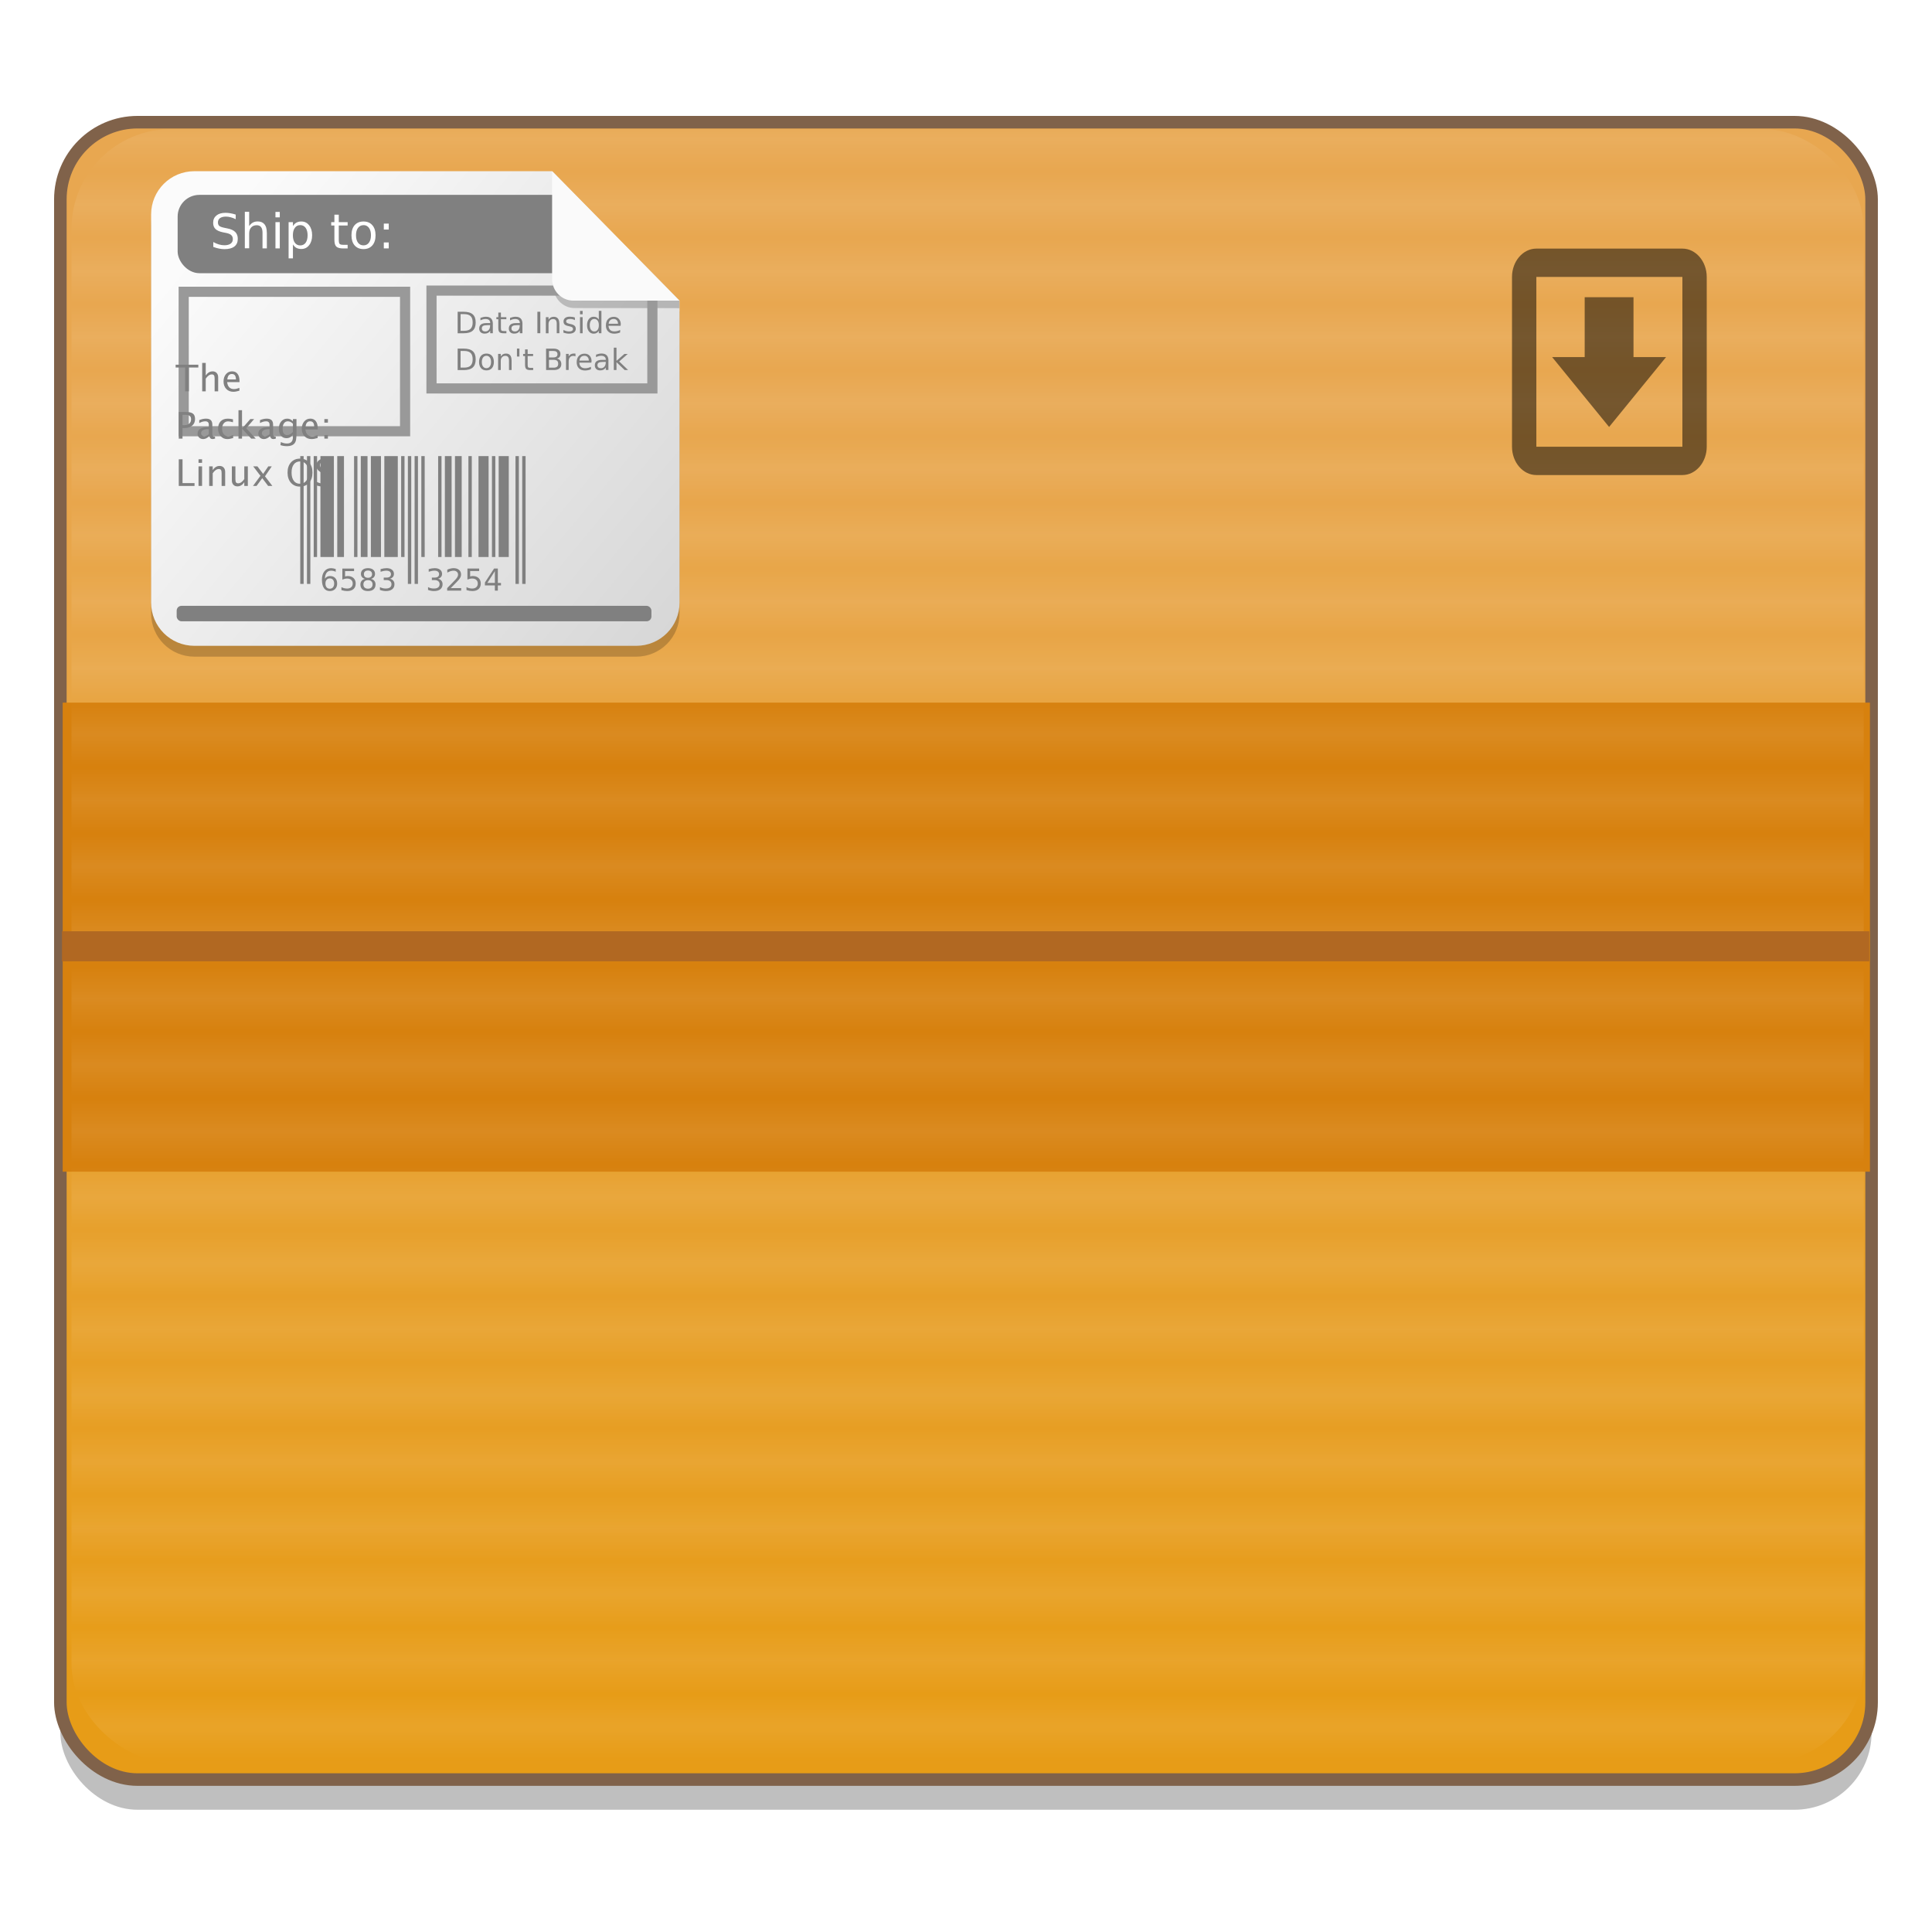 <?xml version="1.0" encoding="UTF-8" standalone="no"?>
<!-- Created with Inkscape (http://www.inkscape.org/) -->

<svg
   xmlns:osb="http://www.openswatchbook.org/uri/2009/osb"
   xmlns:dc="http://purl.org/dc/elements/1.1/"
   xmlns:cc="http://creativecommons.org/ns#"
   xmlns:rdf="http://www.w3.org/1999/02/22-rdf-syntax-ns#"
   xmlns:svg="http://www.w3.org/2000/svg"
   xmlns="http://www.w3.org/2000/svg"
   xmlns:xlink="http://www.w3.org/1999/xlink"
   xmlns:sodipodi="http://sodipodi.sourceforge.net/DTD/sodipodi-0.dtd"
   xmlns:inkscape="http://www.inkscape.org/namespaces/inkscape"
   width="128"
   height="128"
   viewBox="0 0 33.867 33.867"
   version="1.1"
   id="svg922"
   inkscape:version="0.92.4 (5da689c313, 2019-01-14)"
   sodipodi:docname="p7zip.svg">
  <defs
     id="defs916">
    <linearGradient
       id="linearGradient4572"
       inkscape:collect="always">
      <stop
         id="stop4574"
         offset="0"
         style="stop-color:#d6d6d6;stop-opacity:1" />
      <stop
         id="stop4576"
         offset="1"
         style="stop-color:#fbfbfb;stop-opacity:1" />
    </linearGradient>
    <linearGradient
       id="linearGradient4562"
       inkscape:collect="always">
      <stop
         id="stop4564"
         offset="0"
         style="stop-color:#e79c17;stop-opacity:1" />
      <stop
         id="stop4566"
         offset="1"
         style="stop-color:#e8a750;stop-opacity:1" />
    </linearGradient>
    <linearGradient
       osb:paint="solid"
       id="linearGradient6987">
      <stop
         id="stop6985"
         offset="0"
         style="stop-color:#77d2fb;stop-opacity:1;" />
    </linearGradient>
    <pattern
       patternTransform="matrix(0.58,0,0,0.812,128.655,111.161)"
       id="pattern1238-2"
       xlink:href="#Strips4_1white-4"
       inkscape:collect="always" />
    <pattern
       inkscape:collect="always"
       patternUnits="userSpaceOnUse"
       width="1.25"
       height="1"
       patternTransform="translate(0,0) scale(10,10)"
       id="Strips4_1white-4"
       inkscape:stockid="Stripes 4:1 white"
       inkscape:isstock="true">
      <rect
         style="fill:white;stroke:none"
         x="0"
         y="-0.5"
         width="1"
         height="2"
         id="rect1905-8" />
    </pattern>
    <linearGradient
       y2="-6.72"
       x2="-1386.155"
       y1="476.133"
       x1="-1386.751"
       gradientTransform="matrix(0.066,0,0,0.047,108.769,270.893)"
       gradientUnits="userSpaceOnUse"
       id="linearGradient2149-2"
       xlink:href="#linearGradient4562"
       inkscape:collect="always" />
    <linearGradient
       y2="-50.441"
       x2="-1594.628"
       y1="100.072"
       x1="-1414.009"
       gradientTransform="matrix(0.047,0,0,0.047,78.531,269.885)"
       gradientUnits="userSpaceOnUse"
       id="linearGradient2151-2"
       xlink:href="#linearGradient4572"
       inkscape:collect="always" />
  </defs>
  <sodipodi:namedview
     id="base"
     pagecolor="#ffffff"
     bordercolor="#666666"
     borderopacity="1.0"
     inkscape:pageopacity="0.0"
     inkscape:pageshadow="2"
     inkscape:zoom="1.4"
     inkscape:cx="-22.231292"
     inkscape:cy="46.979706"
     inkscape:document-units="mm"
     inkscape:current-layer="layer1"
     showgrid="false"
     units="px"
     inkscape:window-width="1600"
     inkscape:window-height="838"
     inkscape:window-x="-8"
     inkscape:window-y="-8"
     inkscape:window-maximized="1"
     showguides="false" />
  <g
     inkscape:label="Layer 1"
     inkscape:groupmode="layer"
     id="layer1"
     transform="translate(0,-263.133)">
    <g
       id="g8"
       transform="matrix(0.265,0,0,0.265,-310.88,-131.982)" />
    <g
       id="g10"
       transform="matrix(0.265,0,0,0.265,-310.88,-131.982)" />
    <g
       id="g12"
       transform="matrix(0.265,0,0,0.265,-310.88,-131.982)" />
    <g
       id="g14"
       transform="matrix(0.265,0,0,0.265,-310.88,-131.982)" />
    <g
       id="g16"
       transform="matrix(0.265,0,0,0.265,-310.88,-131.982)" />
    <g
       id="g18"
       transform="matrix(0.265,0,0,0.265,-310.88,-131.982)" />
    <g
       id="g20"
       transform="matrix(0.265,0,0,0.265,-310.88,-131.982)" />
    <g
       id="g22"
       transform="matrix(0.265,0,0,0.265,-310.88,-131.982)" />
    <g
       id="g24"
       transform="matrix(0.265,0,0,0.265,-310.88,-131.982)" />
    <g
       id="g26"
       transform="matrix(0.265,0,0,0.265,-310.88,-131.982)" />
    <g
       id="g28"
       transform="matrix(0.265,0,0,0.265,-310.88,-131.982)" />
    <g
       id="g30"
       transform="matrix(0.265,0,0,0.265,-310.88,-131.982)" />
    <g
       id="g32"
       transform="matrix(0.265,0,0,0.265,-310.88,-131.982)" />
    <g
       id="g34"
       transform="matrix(0.265,0,0,0.265,-310.88,-131.982)" />
    <g
       id="g36"
       transform="matrix(0.265,0,0,0.265,-310.88,-131.982)" />
    <g
       transform="matrix(0.265,0,0,0.265,-281.339,-72.199)"
       id="g8-9" />
    <g
       transform="matrix(0.265,0,0,0.265,-281.339,-72.199)"
       id="g10-4" />
    <g
       transform="matrix(0.265,0,0,0.265,-281.339,-72.199)"
       id="g12-9" />
    <g
       transform="matrix(0.265,0,0,0.265,-281.339,-72.199)"
       id="g14-0" />
    <g
       transform="matrix(0.265,0,0,0.265,-281.339,-72.199)"
       id="g16-9" />
    <g
       transform="matrix(0.265,0,0,0.265,-281.339,-72.199)"
       id="g18-1" />
    <g
       transform="matrix(0.265,0,0,0.265,-281.339,-72.199)"
       id="g20-7" />
    <g
       transform="matrix(0.265,0,0,0.265,-281.339,-72.199)"
       id="g22-7" />
    <g
       transform="matrix(0.265,0,0,0.265,-281.339,-72.199)"
       id="g24-1" />
    <g
       transform="matrix(0.265,0,0,0.265,-281.339,-72.199)"
       id="g26-1" />
    <g
       transform="matrix(0.265,0,0,0.265,-281.339,-72.199)"
       id="g28-5" />
    <g
       transform="matrix(0.265,0,0,0.265,-281.339,-72.199)"
       id="g30-9" />
    <g
       transform="matrix(0.265,0,0,0.265,-281.339,-72.199)"
       id="g32-7" />
    <g
       transform="matrix(0.265,0,0,0.265,-281.339,-72.199)"
       id="g34-7" />
    <g
       transform="matrix(0.265,0,0,0.265,-281.339,-72.199)"
       id="g36-6" />
    <g
       transform="matrix(0.065,0,0,0.065,-15.46,211.039)"
       id="g8-90"
       style="stroke-width:16.422" />
    <g
       transform="matrix(0.065,0,0,0.065,-15.46,211.039)"
       id="g10-5"
       style="stroke-width:16.422" />
    <g
       transform="matrix(0.065,0,0,0.065,-15.46,211.039)"
       id="g12-2"
       style="stroke-width:16.422" />
    <g
       transform="matrix(0.065,0,0,0.065,-15.46,211.039)"
       id="g14-2"
       style="stroke-width:16.422" />
    <g
       transform="matrix(0.065,0,0,0.065,-15.46,211.039)"
       id="g16-7"
       style="stroke-width:16.422" />
    <g
       transform="matrix(0.065,0,0,0.065,-15.46,211.039)"
       id="g18-3"
       style="stroke-width:16.422" />
    <g
       transform="matrix(0.065,0,0,0.065,-15.46,211.039)"
       id="g20-79"
       style="stroke-width:16.422" />
    <g
       transform="matrix(0.065,0,0,0.065,-15.46,211.039)"
       id="g22-0"
       style="stroke-width:16.422" />
    <g
       transform="matrix(0.065,0,0,0.065,-15.46,211.039)"
       id="g24-2"
       style="stroke-width:16.422" />
    <g
       transform="matrix(0.065,0,0,0.065,-15.46,211.039)"
       id="g26-3"
       style="stroke-width:16.422" />
    <g
       transform="matrix(0.065,0,0,0.065,-15.46,211.039)"
       id="g28-9"
       style="stroke-width:16.422" />
    <g
       transform="matrix(0.065,0,0,0.065,-15.46,211.039)"
       id="g30-97"
       style="stroke-width:16.422" />
    <g
       transform="matrix(0.065,0,0,0.065,-15.46,211.039)"
       id="g32-0"
       style="stroke-width:16.422" />
    <g
       transform="matrix(0.065,0,0,0.065,-15.46,211.039)"
       id="g34-3"
       style="stroke-width:16.422" />
    <g
       transform="matrix(0.065,0,0,0.065,-15.46,211.039)"
       id="g36-9"
       style="stroke-width:16.422" />
    <g
       id="g8-9-8"
       transform="matrix(0.065,0,0,0.065,-8.214,225.777)"
       style="stroke-width:16.422" />
    <g
       id="g10-4-6"
       transform="matrix(0.065,0,0,0.065,-8.214,225.777)"
       style="stroke-width:16.422" />
    <g
       id="g12-9-5"
       transform="matrix(0.065,0,0,0.065,-8.214,225.777)"
       style="stroke-width:16.422" />
    <g
       id="g14-0-7"
       transform="matrix(0.065,0,0,0.065,-8.214,225.777)"
       style="stroke-width:16.422" />
    <g
       id="g16-9-6"
       transform="matrix(0.065,0,0,0.065,-8.214,225.777)"
       style="stroke-width:16.422" />
    <g
       id="g18-1-2"
       transform="matrix(0.065,0,0,0.065,-8.214,225.777)"
       style="stroke-width:16.422" />
    <g
       id="g20-7-7"
       transform="matrix(0.065,0,0,0.065,-8.214,225.777)"
       style="stroke-width:16.422" />
    <g
       id="g22-7-0"
       transform="matrix(0.065,0,0,0.065,-8.214,225.777)"
       style="stroke-width:16.422" />
    <g
       id="g24-1-3"
       transform="matrix(0.065,0,0,0.065,-8.214,225.777)"
       style="stroke-width:16.422" />
    <g
       id="g26-1-9"
       transform="matrix(0.065,0,0,0.065,-8.214,225.777)"
       style="stroke-width:16.422" />
    <g
       id="g28-5-9"
       transform="matrix(0.065,0,0,0.065,-8.214,225.777)"
       style="stroke-width:16.422" />
    <g
       id="g30-9-9"
       transform="matrix(0.065,0,0,0.065,-8.214,225.777)"
       style="stroke-width:16.422" />
    <g
       id="g32-7-1"
       transform="matrix(0.065,0,0,0.065,-8.214,225.777)"
       style="stroke-width:16.422" />
    <g
       id="g34-7-7"
       transform="matrix(0.065,0,0,0.065,-8.214,225.777)"
       style="stroke-width:16.422" />
    <g
       id="g36-6-2"
       transform="matrix(0.065,0,0,0.065,-8.214,225.777)"
       style="stroke-width:16.422" />
    <g
       transform="matrix(0.065,0,0,0.065,-17.852,210.84)"
       id="g8-905"
       style="font-style:normal;font-weight:normal;font-size:medium;line-height:125%;font-family:sans-serif;letter-spacing:0px;word-spacing:0px;fill:#ffffff;fill-opacity:1;stroke:none;stroke-width:16.425px;stroke-linecap:butt;stroke-linejoin:miter;stroke-opacity:1" />
    <g
       transform="matrix(0.065,0,0,0.065,-17.852,210.84)"
       id="g10-2"
       style="font-style:normal;font-weight:normal;font-size:medium;line-height:125%;font-family:sans-serif;letter-spacing:0px;word-spacing:0px;fill:#ffffff;fill-opacity:1;stroke:none;stroke-width:16.425px;stroke-linecap:butt;stroke-linejoin:miter;stroke-opacity:1" />
    <g
       transform="matrix(0.065,0,0,0.065,-17.852,210.84)"
       id="g12-27"
       style="font-style:normal;font-weight:normal;font-size:medium;line-height:125%;font-family:sans-serif;letter-spacing:0px;word-spacing:0px;fill:#ffffff;fill-opacity:1;stroke:none;stroke-width:16.425px;stroke-linecap:butt;stroke-linejoin:miter;stroke-opacity:1" />
    <g
       transform="matrix(0.065,0,0,0.065,-17.852,210.84)"
       id="g14-3"
       style="font-style:normal;font-weight:normal;font-size:medium;line-height:125%;font-family:sans-serif;letter-spacing:0px;word-spacing:0px;fill:#ffffff;fill-opacity:1;stroke:none;stroke-width:16.425px;stroke-linecap:butt;stroke-linejoin:miter;stroke-opacity:1" />
    <g
       transform="matrix(0.065,0,0,0.065,-17.852,210.84)"
       id="g16-79"
       style="font-style:normal;font-weight:normal;font-size:medium;line-height:125%;font-family:sans-serif;letter-spacing:0px;word-spacing:0px;fill:#ffffff;fill-opacity:1;stroke:none;stroke-width:16.425px;stroke-linecap:butt;stroke-linejoin:miter;stroke-opacity:1" />
    <g
       transform="matrix(0.065,0,0,0.065,-17.852,210.84)"
       id="g18-0"
       style="font-style:normal;font-weight:normal;font-size:medium;line-height:125%;font-family:sans-serif;letter-spacing:0px;word-spacing:0px;fill:#ffffff;fill-opacity:1;stroke:none;stroke-width:16.425px;stroke-linecap:butt;stroke-linejoin:miter;stroke-opacity:1" />
    <g
       transform="matrix(0.065,0,0,0.065,-17.852,210.84)"
       id="g20-2"
       style="font-style:normal;font-weight:normal;font-size:medium;line-height:125%;font-family:sans-serif;letter-spacing:0px;word-spacing:0px;fill:#ffffff;fill-opacity:1;stroke:none;stroke-width:16.425px;stroke-linecap:butt;stroke-linejoin:miter;stroke-opacity:1" />
    <g
       transform="matrix(0.065,0,0,0.065,-17.852,210.84)"
       id="g22-3"
       style="font-style:normal;font-weight:normal;font-size:medium;line-height:125%;font-family:sans-serif;letter-spacing:0px;word-spacing:0px;fill:#ffffff;fill-opacity:1;stroke:none;stroke-width:16.425px;stroke-linecap:butt;stroke-linejoin:miter;stroke-opacity:1" />
    <g
       transform="matrix(0.065,0,0,0.065,-17.852,210.84)"
       id="g24-9"
       style="font-style:normal;font-weight:normal;font-size:medium;line-height:125%;font-family:sans-serif;letter-spacing:0px;word-spacing:0px;fill:#ffffff;fill-opacity:1;stroke:none;stroke-width:16.425px;stroke-linecap:butt;stroke-linejoin:miter;stroke-opacity:1" />
    <g
       transform="matrix(0.065,0,0,0.065,-17.852,210.84)"
       id="g26-9"
       style="font-style:normal;font-weight:normal;font-size:medium;line-height:125%;font-family:sans-serif;letter-spacing:0px;word-spacing:0px;fill:#ffffff;fill-opacity:1;stroke:none;stroke-width:16.425px;stroke-linecap:butt;stroke-linejoin:miter;stroke-opacity:1" />
    <g
       transform="matrix(0.065,0,0,0.065,-17.852,210.84)"
       id="g28-7"
       style="font-style:normal;font-weight:normal;font-size:medium;line-height:125%;font-family:sans-serif;letter-spacing:0px;word-spacing:0px;fill:#ffffff;fill-opacity:1;stroke:none;stroke-width:16.425px;stroke-linecap:butt;stroke-linejoin:miter;stroke-opacity:1" />
    <g
       transform="matrix(0.065,0,0,0.065,-17.852,210.84)"
       id="g30-0"
       style="font-style:normal;font-weight:normal;font-size:medium;line-height:125%;font-family:sans-serif;letter-spacing:0px;word-spacing:0px;fill:#ffffff;fill-opacity:1;stroke:none;stroke-width:16.425px;stroke-linecap:butt;stroke-linejoin:miter;stroke-opacity:1" />
    <g
       transform="matrix(0.065,0,0,0.065,-17.852,210.84)"
       id="g32-3"
       style="font-style:normal;font-weight:normal;font-size:medium;line-height:125%;font-family:sans-serif;letter-spacing:0px;word-spacing:0px;fill:#ffffff;fill-opacity:1;stroke:none;stroke-width:16.425px;stroke-linecap:butt;stroke-linejoin:miter;stroke-opacity:1" />
    <g
       transform="matrix(0.065,0,0,0.065,-17.852,210.84)"
       id="g34-9"
       style="font-style:normal;font-weight:normal;font-size:medium;line-height:125%;font-family:sans-serif;letter-spacing:0px;word-spacing:0px;fill:#ffffff;fill-opacity:1;stroke:none;stroke-width:16.425px;stroke-linecap:butt;stroke-linejoin:miter;stroke-opacity:1" />
    <g
       transform="matrix(0.065,0,0,0.065,-17.852,210.84)"
       id="g36-8"
       style="font-style:normal;font-weight:normal;font-size:medium;line-height:125%;font-family:sans-serif;letter-spacing:0px;word-spacing:0px;fill:#ffffff;fill-opacity:1;stroke:none;stroke-width:16.425px;stroke-linecap:butt;stroke-linejoin:miter;stroke-opacity:1" />
    <g
       id="g8-9-6"
       transform="matrix(0.065,0,0,0.065,-10.572,225.578)"
       style="font-style:normal;font-weight:normal;font-size:medium;line-height:125%;font-family:sans-serif;letter-spacing:0px;word-spacing:0px;fill:#ffffff;fill-opacity:1;stroke:none;stroke-width:16.425px;stroke-linecap:butt;stroke-linejoin:miter;stroke-opacity:1" />
    <g
       id="g10-4-5"
       transform="matrix(0.065,0,0,0.065,-10.572,225.578)"
       style="font-style:normal;font-weight:normal;font-size:medium;line-height:125%;font-family:sans-serif;letter-spacing:0px;word-spacing:0px;fill:#ffffff;fill-opacity:1;stroke:none;stroke-width:16.425px;stroke-linecap:butt;stroke-linejoin:miter;stroke-opacity:1" />
    <g
       id="g12-9-7"
       transform="matrix(0.065,0,0,0.065,-10.572,225.578)"
       style="font-style:normal;font-weight:normal;font-size:medium;line-height:125%;font-family:sans-serif;letter-spacing:0px;word-spacing:0px;fill:#ffffff;fill-opacity:1;stroke:none;stroke-width:16.425px;stroke-linecap:butt;stroke-linejoin:miter;stroke-opacity:1" />
    <g
       id="g14-0-6"
       transform="matrix(0.065,0,0,0.065,-10.572,225.578)"
       style="font-style:normal;font-weight:normal;font-size:medium;line-height:125%;font-family:sans-serif;letter-spacing:0px;word-spacing:0px;fill:#ffffff;fill-opacity:1;stroke:none;stroke-width:16.425px;stroke-linecap:butt;stroke-linejoin:miter;stroke-opacity:1" />
    <g
       id="g16-9-2"
       transform="matrix(0.065,0,0,0.065,-10.572,225.578)"
       style="font-style:normal;font-weight:normal;font-size:medium;line-height:125%;font-family:sans-serif;letter-spacing:0px;word-spacing:0px;fill:#ffffff;fill-opacity:1;stroke:none;stroke-width:16.425px;stroke-linecap:butt;stroke-linejoin:miter;stroke-opacity:1" />
    <g
       id="g18-1-7"
       transform="matrix(0.065,0,0,0.065,-10.572,225.578)"
       style="font-style:normal;font-weight:normal;font-size:medium;line-height:125%;font-family:sans-serif;letter-spacing:0px;word-spacing:0px;fill:#ffffff;fill-opacity:1;stroke:none;stroke-width:16.425px;stroke-linecap:butt;stroke-linejoin:miter;stroke-opacity:1" />
    <g
       id="g20-7-0"
       transform="matrix(0.065,0,0,0.065,-10.572,225.578)"
       style="font-style:normal;font-weight:normal;font-size:medium;line-height:125%;font-family:sans-serif;letter-spacing:0px;word-spacing:0px;fill:#ffffff;fill-opacity:1;stroke:none;stroke-width:16.425px;stroke-linecap:butt;stroke-linejoin:miter;stroke-opacity:1" />
    <g
       id="g22-7-3"
       transform="matrix(0.065,0,0,0.065,-10.572,225.578)"
       style="font-style:normal;font-weight:normal;font-size:medium;line-height:125%;font-family:sans-serif;letter-spacing:0px;word-spacing:0px;fill:#ffffff;fill-opacity:1;stroke:none;stroke-width:16.425px;stroke-linecap:butt;stroke-linejoin:miter;stroke-opacity:1" />
    <g
       id="g24-1-9"
       transform="matrix(0.065,0,0,0.065,-10.572,225.578)"
       style="font-style:normal;font-weight:normal;font-size:medium;line-height:125%;font-family:sans-serif;letter-spacing:0px;word-spacing:0px;fill:#ffffff;fill-opacity:1;stroke:none;stroke-width:16.425px;stroke-linecap:butt;stroke-linejoin:miter;stroke-opacity:1" />
    <g
       id="g26-1-99"
       transform="matrix(0.065,0,0,0.065,-10.572,225.578)"
       style="font-style:normal;font-weight:normal;font-size:medium;line-height:125%;font-family:sans-serif;letter-spacing:0px;word-spacing:0px;fill:#ffffff;fill-opacity:1;stroke:none;stroke-width:16.425px;stroke-linecap:butt;stroke-linejoin:miter;stroke-opacity:1" />
    <g
       id="g28-5-1"
       transform="matrix(0.065,0,0,0.065,-10.572,225.578)"
       style="font-style:normal;font-weight:normal;font-size:medium;line-height:125%;font-family:sans-serif;letter-spacing:0px;word-spacing:0px;fill:#ffffff;fill-opacity:1;stroke:none;stroke-width:16.425px;stroke-linecap:butt;stroke-linejoin:miter;stroke-opacity:1" />
    <g
       id="g30-9-7"
       transform="matrix(0.065,0,0,0.065,-10.572,225.578)"
       style="font-style:normal;font-weight:normal;font-size:medium;line-height:125%;font-family:sans-serif;letter-spacing:0px;word-spacing:0px;fill:#ffffff;fill-opacity:1;stroke:none;stroke-width:16.425px;stroke-linecap:butt;stroke-linejoin:miter;stroke-opacity:1" />
    <g
       id="g32-7-2"
       transform="matrix(0.065,0,0,0.065,-10.572,225.578)"
       style="font-style:normal;font-weight:normal;font-size:medium;line-height:125%;font-family:sans-serif;letter-spacing:0px;word-spacing:0px;fill:#ffffff;fill-opacity:1;stroke:none;stroke-width:16.425px;stroke-linecap:butt;stroke-linejoin:miter;stroke-opacity:1" />
    <g
       id="g34-7-3"
       transform="matrix(0.065,0,0,0.065,-10.572,225.578)"
       style="font-style:normal;font-weight:normal;font-size:medium;line-height:125%;font-family:sans-serif;letter-spacing:0px;word-spacing:0px;fill:#ffffff;fill-opacity:1;stroke:none;stroke-width:16.425px;stroke-linecap:butt;stroke-linejoin:miter;stroke-opacity:1" />
    <g
       id="g36-6-6"
       transform="matrix(0.065,0,0,0.065,-10.572,225.578)"
       style="font-style:normal;font-weight:normal;font-size:medium;line-height:125%;font-family:sans-serif;letter-spacing:0px;word-spacing:0px;fill:#ffffff;fill-opacity:1;stroke:none;stroke-width:16.425px;stroke-linecap:butt;stroke-linejoin:miter;stroke-opacity:1" />
    <g
       transform="matrix(0.065,0,0,0.065,-18.578,211.286)"
       id="g8-9052"
       style="stroke-width:16.381" />
    <g
       transform="matrix(0.065,0,0,0.065,-18.578,211.286)"
       id="g10-27"
       style="stroke-width:16.381" />
    <g
       transform="matrix(0.065,0,0,0.065,-18.578,211.286)"
       id="g12-3"
       style="stroke-width:16.381" />
    <g
       transform="matrix(0.065,0,0,0.065,-18.578,211.286)"
       id="g14-7"
       style="stroke-width:16.381" />
    <g
       transform="matrix(0.065,0,0,0.065,-18.578,211.286)"
       id="g16-90"
       style="stroke-width:16.381" />
    <g
       transform="matrix(0.065,0,0,0.065,-18.578,211.286)"
       id="g18-2"
       style="stroke-width:16.381" />
    <g
       transform="matrix(0.065,0,0,0.065,-18.578,211.286)"
       id="g20-3"
       style="stroke-width:16.381" />
    <g
       transform="matrix(0.065,0,0,0.065,-18.578,211.286)"
       id="g22-9"
       style="stroke-width:16.381" />
    <g
       transform="matrix(0.065,0,0,0.065,-18.578,211.286)"
       id="g24-97"
       style="stroke-width:16.381" />
    <g
       transform="matrix(0.065,0,0,0.065,-18.578,211.286)"
       id="g26-0"
       style="stroke-width:16.381" />
    <g
       transform="matrix(0.065,0,0,0.065,-18.578,211.286)"
       id="g28-3"
       style="stroke-width:16.381" />
    <g
       transform="matrix(0.065,0,0,0.065,-18.578,211.286)"
       id="g30-98"
       style="stroke-width:16.381" />
    <g
       transform="matrix(0.065,0,0,0.065,-18.578,211.286)"
       id="g32-6"
       style="stroke-width:16.381" />
    <g
       transform="matrix(0.065,0,0,0.065,-18.578,211.286)"
       id="g34-5"
       style="stroke-width:16.381" />
    <g
       transform="matrix(0.065,0,0,0.065,-18.578,211.286)"
       id="g36-7"
       style="stroke-width:16.381" />
    <g
       id="g8-9-62"
       transform="matrix(0.065,0,0,0.065,-11.296,226.024)"
       style="stroke-width:16.381" />
    <g
       id="g10-4-7"
       transform="matrix(0.065,0,0,0.065,-11.296,226.024)"
       style="stroke-width:16.381" />
    <g
       id="g12-9-0"
       transform="matrix(0.065,0,0,0.065,-11.296,226.024)"
       style="stroke-width:16.381" />
    <g
       id="g14-0-3"
       transform="matrix(0.065,0,0,0.065,-11.296,226.024)"
       style="stroke-width:16.381" />
    <g
       id="g16-9-9"
       transform="matrix(0.065,0,0,0.065,-11.296,226.024)"
       style="stroke-width:16.381" />
    <g
       id="g18-1-9"
       transform="matrix(0.065,0,0,0.065,-11.296,226.024)"
       style="stroke-width:16.381" />
    <g
       id="g20-7-9"
       transform="matrix(0.065,0,0,0.065,-11.296,226.024)"
       style="stroke-width:16.381" />
    <g
       id="g22-7-1"
       transform="matrix(0.065,0,0,0.065,-11.296,226.024)"
       style="stroke-width:16.381" />
    <g
       id="g24-1-7"
       transform="matrix(0.065,0,0,0.065,-11.296,226.024)"
       style="stroke-width:16.381" />
    <g
       id="g26-1-2"
       transform="matrix(0.065,0,0,0.065,-11.296,226.024)"
       style="stroke-width:16.381" />
    <g
       id="g28-5-3"
       transform="matrix(0.065,0,0,0.065,-11.296,226.024)"
       style="stroke-width:16.381" />
    <g
       id="g30-9-6"
       transform="matrix(0.065,0,0,0.065,-11.296,226.024)"
       style="stroke-width:16.381" />
    <g
       id="g32-7-5"
       transform="matrix(0.065,0,0,0.065,-11.296,226.024)"
       style="stroke-width:16.381" />
    <g
       id="g34-7-5"
       transform="matrix(0.065,0,0,0.065,-11.296,226.024)"
       style="stroke-width:16.381" />
    <g
       id="g36-6-8"
       transform="matrix(0.065,0,0,0.065,-11.296,226.024)"
       style="stroke-width:16.381" />
    <g
       style="stroke-width:4.038"
       transform="matrix(0.265,0,0,0.265,-310.88,-131.982)"
       id="g8-8" />
    <g
       style="stroke-width:4.038"
       transform="matrix(0.265,0,0,0.265,-310.88,-131.982)"
       id="g10-6" />
    <g
       style="stroke-width:4.038"
       transform="matrix(0.265,0,0,0.265,-310.88,-131.982)"
       id="g12-5" />
    <g
       style="stroke-width:4.038"
       transform="matrix(0.265,0,0,0.265,-310.88,-131.982)"
       id="g14-76" />
    <g
       style="stroke-width:4.038"
       transform="matrix(0.265,0,0,0.265,-310.88,-131.982)"
       id="g16-2" />
    <g
       style="stroke-width:4.038"
       transform="matrix(0.265,0,0,0.265,-310.88,-131.982)"
       id="g18-7" />
    <g
       style="stroke-width:4.038"
       transform="matrix(0.265,0,0,0.265,-310.88,-131.982)"
       id="g20-0" />
    <g
       style="stroke-width:4.038"
       transform="matrix(0.265,0,0,0.265,-310.88,-131.982)"
       id="g22-39" />
    <g
       style="stroke-width:4.038"
       transform="matrix(0.265,0,0,0.265,-310.88,-131.982)"
       id="g24-99" />
    <g
       style="stroke-width:4.038"
       transform="matrix(0.265,0,0,0.265,-310.88,-131.982)"
       id="g26-17" />
    <g
       style="stroke-width:4.038"
       transform="matrix(0.265,0,0,0.265,-310.88,-131.982)"
       id="g28-2" />
    <g
       style="stroke-width:4.038"
       transform="matrix(0.265,0,0,0.265,-310.88,-131.982)"
       id="g30-3" />
    <g
       style="stroke-width:4.038"
       transform="matrix(0.265,0,0,0.265,-310.88,-131.982)"
       id="g32-65" />
    <g
       style="stroke-width:4.038"
       transform="matrix(0.265,0,0,0.265,-310.88,-131.982)"
       id="g34-58" />
    <g
       style="stroke-width:4.038"
       transform="matrix(0.265,0,0,0.265,-310.88,-131.982)"
       id="g36-1" />
    <g
       style="stroke-width:4.038"
       id="g8-9-4"
       transform="matrix(0.265,0,0,0.265,-281.339,-72.199)" />
    <g
       style="stroke-width:4.038"
       id="g10-4-71"
       transform="matrix(0.265,0,0,0.265,-281.339,-72.199)" />
    <g
       style="stroke-width:4.038"
       id="g12-9-3"
       transform="matrix(0.265,0,0,0.265,-281.339,-72.199)" />
    <g
       style="stroke-width:4.038"
       id="g14-0-8"
       transform="matrix(0.265,0,0,0.265,-281.339,-72.199)" />
    <g
       style="stroke-width:4.038"
       id="g16-9-4"
       transform="matrix(0.265,0,0,0.265,-281.339,-72.199)" />
    <g
       style="stroke-width:4.038"
       id="g18-1-8"
       transform="matrix(0.265,0,0,0.265,-281.339,-72.199)" />
    <g
       style="stroke-width:4.038"
       id="g20-7-04"
       transform="matrix(0.265,0,0,0.265,-281.339,-72.199)" />
    <g
       style="stroke-width:4.038"
       id="g22-7-6"
       transform="matrix(0.265,0,0,0.265,-281.339,-72.199)" />
    <g
       style="stroke-width:4.038"
       id="g24-1-0"
       transform="matrix(0.265,0,0,0.265,-281.339,-72.199)" />
    <g
       style="stroke-width:4.038"
       id="g26-1-3"
       transform="matrix(0.265,0,0,0.265,-281.339,-72.199)" />
    <g
       style="stroke-width:4.038"
       id="g28-5-2"
       transform="matrix(0.265,0,0,0.265,-281.339,-72.199)" />
    <g
       style="stroke-width:4.038"
       id="g30-9-69"
       transform="matrix(0.265,0,0,0.265,-281.339,-72.199)" />
    <g
       style="stroke-width:4.038"
       id="g32-7-4"
       transform="matrix(0.265,0,0,0.265,-281.339,-72.199)" />
    <g
       style="stroke-width:4.038"
       id="g34-7-1"
       transform="matrix(0.265,0,0,0.265,-281.339,-72.199)" />
    <g
       style="stroke-width:4.038"
       id="g36-6-3"
       transform="matrix(0.265,0,0,0.265,-281.339,-72.199)" />
    <g
       style="stroke-width:16.422"
       id="g8-90-8"
       transform="matrix(0.065,0,0,0.065,-15.46,211.039)" />
    <g
       style="stroke-width:16.422"
       id="g10-5-8"
       transform="matrix(0.065,0,0,0.065,-15.46,211.039)" />
    <g
       style="stroke-width:16.422"
       id="g12-2-3"
       transform="matrix(0.065,0,0,0.065,-15.46,211.039)" />
    <g
       style="stroke-width:16.422"
       id="g14-2-8"
       transform="matrix(0.065,0,0,0.065,-15.46,211.039)" />
    <g
       style="stroke-width:16.422"
       id="g16-7-1"
       transform="matrix(0.065,0,0,0.065,-15.46,211.039)" />
    <g
       style="stroke-width:16.422"
       id="g18-3-5"
       transform="matrix(0.065,0,0,0.065,-15.46,211.039)" />
    <g
       style="stroke-width:16.422"
       id="g20-79-3"
       transform="matrix(0.065,0,0,0.065,-15.46,211.039)" />
    <g
       style="stroke-width:16.422"
       id="g22-0-5"
       transform="matrix(0.065,0,0,0.065,-15.46,211.039)" />
    <g
       style="stroke-width:16.422"
       id="g24-2-4"
       transform="matrix(0.065,0,0,0.065,-15.46,211.039)" />
    <g
       style="stroke-width:16.422"
       id="g26-3-3"
       transform="matrix(0.065,0,0,0.065,-15.46,211.039)" />
    <g
       style="stroke-width:16.422"
       id="g28-9-6"
       transform="matrix(0.065,0,0,0.065,-15.46,211.039)" />
    <g
       style="stroke-width:16.422"
       id="g30-97-5"
       transform="matrix(0.065,0,0,0.065,-15.46,211.039)" />
    <g
       style="stroke-width:16.422"
       id="g32-0-9"
       transform="matrix(0.065,0,0,0.065,-15.46,211.039)" />
    <g
       style="stroke-width:16.422"
       id="g34-3-5"
       transform="matrix(0.065,0,0,0.065,-15.46,211.039)" />
    <g
       style="stroke-width:16.422"
       id="g36-9-4"
       transform="matrix(0.065,0,0,0.065,-15.46,211.039)" />
    <g
       style="stroke-width:16.422"
       transform="matrix(0.065,0,0,0.065,-8.214,225.777)"
       id="g8-9-8-9" />
    <g
       style="stroke-width:16.422"
       transform="matrix(0.065,0,0,0.065,-8.214,225.777)"
       id="g10-4-6-1" />
    <g
       style="stroke-width:16.422"
       transform="matrix(0.065,0,0,0.065,-8.214,225.777)"
       id="g12-9-5-7" />
    <g
       style="stroke-width:16.422"
       transform="matrix(0.065,0,0,0.065,-8.214,225.777)"
       id="g14-0-7-5" />
    <g
       style="stroke-width:16.422"
       transform="matrix(0.065,0,0,0.065,-8.214,225.777)"
       id="g16-9-6-5" />
    <g
       style="stroke-width:16.422"
       transform="matrix(0.065,0,0,0.065,-8.214,225.777)"
       id="g18-1-2-4" />
    <g
       style="stroke-width:16.422"
       transform="matrix(0.065,0,0,0.065,-8.214,225.777)"
       id="g20-7-7-1" />
    <g
       style="stroke-width:16.422"
       transform="matrix(0.065,0,0,0.065,-8.214,225.777)"
       id="g22-7-0-8" />
    <g
       style="stroke-width:16.422"
       transform="matrix(0.065,0,0,0.065,-8.214,225.777)"
       id="g24-1-3-8" />
    <g
       style="stroke-width:16.422"
       transform="matrix(0.065,0,0,0.065,-8.214,225.777)"
       id="g26-1-9-3" />
    <g
       style="stroke-width:16.422"
       transform="matrix(0.065,0,0,0.065,-8.214,225.777)"
       id="g28-5-9-5" />
    <g
       style="stroke-width:16.422"
       transform="matrix(0.065,0,0,0.065,-8.214,225.777)"
       id="g30-9-9-2" />
    <g
       style="stroke-width:16.422"
       transform="matrix(0.065,0,0,0.065,-8.214,225.777)"
       id="g32-7-1-2" />
    <g
       style="stroke-width:16.422"
       transform="matrix(0.065,0,0,0.065,-8.214,225.777)"
       id="g34-7-7-6" />
    <g
       style="stroke-width:16.422"
       transform="matrix(0.065,0,0,0.065,-8.214,225.777)"
       id="g36-6-2-6" />
    <g
       style="font-style:normal;font-weight:normal;font-size:medium;line-height:125%;font-family:sans-serif;letter-spacing:0px;word-spacing:0px;fill:#ffffff;fill-opacity:1;stroke:none;stroke-width:16.425px;stroke-linecap:butt;stroke-linejoin:miter;stroke-opacity:1"
       id="g8-905-7"
       transform="matrix(0.065,0,0,0.065,-17.852,210.84)" />
    <g
       style="font-style:normal;font-weight:normal;font-size:medium;line-height:125%;font-family:sans-serif;letter-spacing:0px;word-spacing:0px;fill:#ffffff;fill-opacity:1;stroke:none;stroke-width:16.425px;stroke-linecap:butt;stroke-linejoin:miter;stroke-opacity:1"
       id="g10-2-8"
       transform="matrix(0.065,0,0,0.065,-17.852,210.84)" />
    <g
       style="font-style:normal;font-weight:normal;font-size:medium;line-height:125%;font-family:sans-serif;letter-spacing:0px;word-spacing:0px;fill:#ffffff;fill-opacity:1;stroke:none;stroke-width:16.425px;stroke-linecap:butt;stroke-linejoin:miter;stroke-opacity:1"
       id="g12-27-4"
       transform="matrix(0.065,0,0,0.065,-17.852,210.84)" />
    <g
       style="font-style:normal;font-weight:normal;font-size:medium;line-height:125%;font-family:sans-serif;letter-spacing:0px;word-spacing:0px;fill:#ffffff;fill-opacity:1;stroke:none;stroke-width:16.425px;stroke-linecap:butt;stroke-linejoin:miter;stroke-opacity:1"
       id="g14-3-1"
       transform="matrix(0.065,0,0,0.065,-17.852,210.84)" />
    <g
       style="font-style:normal;font-weight:normal;font-size:medium;line-height:125%;font-family:sans-serif;letter-spacing:0px;word-spacing:0px;fill:#ffffff;fill-opacity:1;stroke:none;stroke-width:16.425px;stroke-linecap:butt;stroke-linejoin:miter;stroke-opacity:1"
       id="g16-79-7"
       transform="matrix(0.065,0,0,0.065,-17.852,210.84)" />
    <g
       style="font-style:normal;font-weight:normal;font-size:medium;line-height:125%;font-family:sans-serif;letter-spacing:0px;word-spacing:0px;fill:#ffffff;fill-opacity:1;stroke:none;stroke-width:16.425px;stroke-linecap:butt;stroke-linejoin:miter;stroke-opacity:1"
       id="g18-0-1"
       transform="matrix(0.065,0,0,0.065,-17.852,210.84)" />
    <g
       style="font-style:normal;font-weight:normal;font-size:medium;line-height:125%;font-family:sans-serif;letter-spacing:0px;word-spacing:0px;fill:#ffffff;fill-opacity:1;stroke:none;stroke-width:16.425px;stroke-linecap:butt;stroke-linejoin:miter;stroke-opacity:1"
       id="g20-2-8"
       transform="matrix(0.065,0,0,0.065,-17.852,210.84)" />
    <g
       style="font-style:normal;font-weight:normal;font-size:medium;line-height:125%;font-family:sans-serif;letter-spacing:0px;word-spacing:0px;fill:#ffffff;fill-opacity:1;stroke:none;stroke-width:16.425px;stroke-linecap:butt;stroke-linejoin:miter;stroke-opacity:1"
       id="g22-3-7"
       transform="matrix(0.065,0,0,0.065,-17.852,210.84)" />
    <g
       style="font-style:normal;font-weight:normal;font-size:medium;line-height:125%;font-family:sans-serif;letter-spacing:0px;word-spacing:0px;fill:#ffffff;fill-opacity:1;stroke:none;stroke-width:16.425px;stroke-linecap:butt;stroke-linejoin:miter;stroke-opacity:1"
       id="g24-9-8"
       transform="matrix(0.065,0,0,0.065,-17.852,210.84)" />
    <g
       style="font-style:normal;font-weight:normal;font-size:medium;line-height:125%;font-family:sans-serif;letter-spacing:0px;word-spacing:0px;fill:#ffffff;fill-opacity:1;stroke:none;stroke-width:16.425px;stroke-linecap:butt;stroke-linejoin:miter;stroke-opacity:1"
       id="g26-9-7"
       transform="matrix(0.065,0,0,0.065,-17.852,210.84)" />
    <g
       style="font-style:normal;font-weight:normal;font-size:medium;line-height:125%;font-family:sans-serif;letter-spacing:0px;word-spacing:0px;fill:#ffffff;fill-opacity:1;stroke:none;stroke-width:16.425px;stroke-linecap:butt;stroke-linejoin:miter;stroke-opacity:1"
       id="g28-7-7"
       transform="matrix(0.065,0,0,0.065,-17.852,210.84)" />
    <g
       style="font-style:normal;font-weight:normal;font-size:medium;line-height:125%;font-family:sans-serif;letter-spacing:0px;word-spacing:0px;fill:#ffffff;fill-opacity:1;stroke:none;stroke-width:16.425px;stroke-linecap:butt;stroke-linejoin:miter;stroke-opacity:1"
       id="g30-0-4"
       transform="matrix(0.065,0,0,0.065,-17.852,210.84)" />
    <g
       style="font-style:normal;font-weight:normal;font-size:medium;line-height:125%;font-family:sans-serif;letter-spacing:0px;word-spacing:0px;fill:#ffffff;fill-opacity:1;stroke:none;stroke-width:16.425px;stroke-linecap:butt;stroke-linejoin:miter;stroke-opacity:1"
       id="g32-3-4"
       transform="matrix(0.065,0,0,0.065,-17.852,210.84)" />
    <g
       style="font-style:normal;font-weight:normal;font-size:medium;line-height:125%;font-family:sans-serif;letter-spacing:0px;word-spacing:0px;fill:#ffffff;fill-opacity:1;stroke:none;stroke-width:16.425px;stroke-linecap:butt;stroke-linejoin:miter;stroke-opacity:1"
       id="g34-9-9"
       transform="matrix(0.065,0,0,0.065,-17.852,210.84)" />
    <g
       style="font-style:normal;font-weight:normal;font-size:medium;line-height:125%;font-family:sans-serif;letter-spacing:0px;word-spacing:0px;fill:#ffffff;fill-opacity:1;stroke:none;stroke-width:16.425px;stroke-linecap:butt;stroke-linejoin:miter;stroke-opacity:1"
       id="g36-8-1"
       transform="matrix(0.065,0,0,0.065,-17.852,210.84)" />
    <g
       style="font-style:normal;font-weight:normal;font-size:medium;line-height:125%;font-family:sans-serif;letter-spacing:0px;word-spacing:0px;fill:#ffffff;fill-opacity:1;stroke:none;stroke-width:16.425px;stroke-linecap:butt;stroke-linejoin:miter;stroke-opacity:1"
       transform="matrix(0.065,0,0,0.065,-10.572,225.578)"
       id="g8-9-6-5" />
    <g
       style="font-style:normal;font-weight:normal;font-size:medium;line-height:125%;font-family:sans-serif;letter-spacing:0px;word-spacing:0px;fill:#ffffff;fill-opacity:1;stroke:none;stroke-width:16.425px;stroke-linecap:butt;stroke-linejoin:miter;stroke-opacity:1"
       transform="matrix(0.065,0,0,0.065,-10.572,225.578)"
       id="g10-4-5-5" />
    <g
       style="font-style:normal;font-weight:normal;font-size:medium;line-height:125%;font-family:sans-serif;letter-spacing:0px;word-spacing:0px;fill:#ffffff;fill-opacity:1;stroke:none;stroke-width:16.425px;stroke-linecap:butt;stroke-linejoin:miter;stroke-opacity:1"
       transform="matrix(0.065,0,0,0.065,-10.572,225.578)"
       id="g12-9-7-5" />
    <g
       style="font-style:normal;font-weight:normal;font-size:medium;line-height:125%;font-family:sans-serif;letter-spacing:0px;word-spacing:0px;fill:#ffffff;fill-opacity:1;stroke:none;stroke-width:16.425px;stroke-linecap:butt;stroke-linejoin:miter;stroke-opacity:1"
       transform="matrix(0.065,0,0,0.065,-10.572,225.578)"
       id="g14-0-6-8" />
    <g
       style="font-style:normal;font-weight:normal;font-size:medium;line-height:125%;font-family:sans-serif;letter-spacing:0px;word-spacing:0px;fill:#ffffff;fill-opacity:1;stroke:none;stroke-width:16.425px;stroke-linecap:butt;stroke-linejoin:miter;stroke-opacity:1"
       transform="matrix(0.065,0,0,0.065,-10.572,225.578)"
       id="g16-9-2-2" />
    <g
       style="font-style:normal;font-weight:normal;font-size:medium;line-height:125%;font-family:sans-serif;letter-spacing:0px;word-spacing:0px;fill:#ffffff;fill-opacity:1;stroke:none;stroke-width:16.425px;stroke-linecap:butt;stroke-linejoin:miter;stroke-opacity:1"
       transform="matrix(0.065,0,0,0.065,-10.572,225.578)"
       id="g18-1-7-9" />
    <g
       style="font-style:normal;font-weight:normal;font-size:medium;line-height:125%;font-family:sans-serif;letter-spacing:0px;word-spacing:0px;fill:#ffffff;fill-opacity:1;stroke:none;stroke-width:16.425px;stroke-linecap:butt;stroke-linejoin:miter;stroke-opacity:1"
       transform="matrix(0.065,0,0,0.065,-10.572,225.578)"
       id="g20-7-0-8" />
    <g
       style="font-style:normal;font-weight:normal;font-size:medium;line-height:125%;font-family:sans-serif;letter-spacing:0px;word-spacing:0px;fill:#ffffff;fill-opacity:1;stroke:none;stroke-width:16.425px;stroke-linecap:butt;stroke-linejoin:miter;stroke-opacity:1"
       transform="matrix(0.065,0,0,0.065,-10.572,225.578)"
       id="g22-7-3-2" />
    <g
       style="font-style:normal;font-weight:normal;font-size:medium;line-height:125%;font-family:sans-serif;letter-spacing:0px;word-spacing:0px;fill:#ffffff;fill-opacity:1;stroke:none;stroke-width:16.425px;stroke-linecap:butt;stroke-linejoin:miter;stroke-opacity:1"
       transform="matrix(0.065,0,0,0.065,-10.572,225.578)"
       id="g24-1-9-0" />
    <g
       style="font-style:normal;font-weight:normal;font-size:medium;line-height:125%;font-family:sans-serif;letter-spacing:0px;word-spacing:0px;fill:#ffffff;fill-opacity:1;stroke:none;stroke-width:16.425px;stroke-linecap:butt;stroke-linejoin:miter;stroke-opacity:1"
       transform="matrix(0.065,0,0,0.065,-10.572,225.578)"
       id="g26-1-99-7" />
    <g
       style="font-style:normal;font-weight:normal;font-size:medium;line-height:125%;font-family:sans-serif;letter-spacing:0px;word-spacing:0px;fill:#ffffff;fill-opacity:1;stroke:none;stroke-width:16.425px;stroke-linecap:butt;stroke-linejoin:miter;stroke-opacity:1"
       transform="matrix(0.065,0,0,0.065,-10.572,225.578)"
       id="g28-5-1-4" />
    <g
       style="font-style:normal;font-weight:normal;font-size:medium;line-height:125%;font-family:sans-serif;letter-spacing:0px;word-spacing:0px;fill:#ffffff;fill-opacity:1;stroke:none;stroke-width:16.425px;stroke-linecap:butt;stroke-linejoin:miter;stroke-opacity:1"
       transform="matrix(0.065,0,0,0.065,-10.572,225.578)"
       id="g30-9-7-8" />
    <g
       style="font-style:normal;font-weight:normal;font-size:medium;line-height:125%;font-family:sans-serif;letter-spacing:0px;word-spacing:0px;fill:#ffffff;fill-opacity:1;stroke:none;stroke-width:16.425px;stroke-linecap:butt;stroke-linejoin:miter;stroke-opacity:1"
       transform="matrix(0.065,0,0,0.065,-10.572,225.578)"
       id="g32-7-2-5" />
    <g
       style="font-style:normal;font-weight:normal;font-size:medium;line-height:125%;font-family:sans-serif;letter-spacing:0px;word-spacing:0px;fill:#ffffff;fill-opacity:1;stroke:none;stroke-width:16.425px;stroke-linecap:butt;stroke-linejoin:miter;stroke-opacity:1"
       transform="matrix(0.065,0,0,0.065,-10.572,225.578)"
       id="g34-7-3-8" />
    <g
       style="font-style:normal;font-weight:normal;font-size:medium;line-height:125%;font-family:sans-serif;letter-spacing:0px;word-spacing:0px;fill:#ffffff;fill-opacity:1;stroke:none;stroke-width:16.425px;stroke-linecap:butt;stroke-linejoin:miter;stroke-opacity:1"
       transform="matrix(0.065,0,0,0.065,-10.572,225.578)"
       id="g36-6-6-3" />
    <g
       style="stroke-width:16.381"
       id="g8-9052-0"
       transform="matrix(0.065,0,0,0.065,-18.578,211.286)" />
    <g
       style="stroke-width:16.381"
       id="g10-27-6"
       transform="matrix(0.065,0,0,0.065,-18.578,211.286)" />
    <g
       style="stroke-width:16.381"
       id="g12-3-2"
       transform="matrix(0.065,0,0,0.065,-18.578,211.286)" />
    <g
       style="stroke-width:16.381"
       id="g14-7-2"
       transform="matrix(0.065,0,0,0.065,-18.578,211.286)" />
    <g
       style="stroke-width:16.381"
       id="g16-90-5"
       transform="matrix(0.065,0,0,0.065,-18.578,211.286)" />
    <g
       style="stroke-width:16.381"
       id="g18-2-2"
       transform="matrix(0.065,0,0,0.065,-18.578,211.286)" />
    <g
       style="stroke-width:16.381"
       id="g20-3-2"
       transform="matrix(0.065,0,0,0.065,-18.578,211.286)" />
    <g
       style="stroke-width:16.381"
       id="g22-9-7"
       transform="matrix(0.065,0,0,0.065,-18.578,211.286)" />
    <g
       style="stroke-width:16.381"
       id="g24-97-1"
       transform="matrix(0.065,0,0,0.065,-18.578,211.286)" />
    <g
       style="stroke-width:16.381"
       id="g26-0-5"
       transform="matrix(0.065,0,0,0.065,-18.578,211.286)" />
    <g
       style="stroke-width:16.381"
       id="g28-3-2"
       transform="matrix(0.065,0,0,0.065,-18.578,211.286)" />
    <g
       style="stroke-width:16.381"
       id="g30-98-1"
       transform="matrix(0.065,0,0,0.065,-18.578,211.286)" />
    <g
       style="stroke-width:16.381"
       id="g32-6-1"
       transform="matrix(0.065,0,0,0.065,-18.578,211.286)" />
    <g
       style="stroke-width:16.381"
       id="g34-5-0"
       transform="matrix(0.065,0,0,0.065,-18.578,211.286)" />
    <g
       style="stroke-width:16.381"
       id="g36-7-1"
       transform="matrix(0.065,0,0,0.065,-18.578,211.286)" />
    <g
       style="stroke-width:16.381"
       transform="matrix(0.065,0,0,0.065,-11.296,226.024)"
       id="g8-9-62-8" />
    <g
       style="stroke-width:16.381"
       transform="matrix(0.065,0,0,0.065,-11.296,226.024)"
       id="g10-4-7-7" />
    <g
       style="stroke-width:16.381"
       transform="matrix(0.065,0,0,0.065,-11.296,226.024)"
       id="g12-9-0-6" />
    <g
       style="stroke-width:16.381"
       transform="matrix(0.065,0,0,0.065,-11.296,226.024)"
       id="g14-0-3-0" />
    <g
       style="stroke-width:16.381"
       transform="matrix(0.065,0,0,0.065,-11.296,226.024)"
       id="g16-9-9-0" />
    <g
       style="stroke-width:16.381"
       transform="matrix(0.065,0,0,0.065,-11.296,226.024)"
       id="g18-1-9-9" />
    <g
       style="stroke-width:16.381"
       transform="matrix(0.065,0,0,0.065,-11.296,226.024)"
       id="g20-7-9-5" />
    <g
       style="stroke-width:16.381"
       transform="matrix(0.065,0,0,0.065,-11.296,226.024)"
       id="g22-7-1-6" />
    <g
       style="stroke-width:16.381"
       transform="matrix(0.065,0,0,0.065,-11.296,226.024)"
       id="g24-1-7-2" />
    <g
       style="stroke-width:16.381"
       transform="matrix(0.065,0,0,0.065,-11.296,226.024)"
       id="g26-1-2-8" />
    <g
       style="stroke-width:16.381"
       transform="matrix(0.065,0,0,0.065,-11.296,226.024)"
       id="g28-5-3-5" />
    <g
       style="stroke-width:16.381"
       transform="matrix(0.065,0,0,0.065,-11.296,226.024)"
       id="g30-9-6-9" />
    <g
       style="stroke-width:16.381"
       transform="matrix(0.065,0,0,0.065,-11.296,226.024)"
       id="g32-7-5-4" />
    <g
       style="stroke-width:16.381"
       transform="matrix(0.065,0,0,0.065,-11.296,226.024)"
       id="g34-7-5-3" />
    <g
       style="stroke-width:16.381"
       transform="matrix(0.065,0,0,0.065,-11.296,226.024)"
       id="g36-6-8-9" />
    <g
       id="g2500"
       transform="translate(5.5630998e-8,-0.265)">
      <rect
         ry="1.353"
         y="266.069"
         x="1.058"
         height="29.053"
         width="31.75"
         id="rect2405"
         style="opacity:0.25;fill:#000000;fill-opacity:1;fill-rule:evenodd;stroke:none;stroke-width:0.22;stroke-linecap:round;stroke-linejoin:bevel;stroke-miterlimit:4;stroke-dasharray:none;stroke-opacity:1" />
      <rect
         style="opacity:1;fill:url(#linearGradient2149-2);fill-opacity:1;fill-rule:evenodd;stroke:#80624a;stroke-width:0.22;stroke-linecap:round;stroke-linejoin:bevel;stroke-miterlimit:4;stroke-dasharray:none;stroke-opacity:1"
         id="rect2025-5"
         width="31.75"
         height="29.053"
         x="1.058"
         y="265.54"
         ry="1.353" />
      <path
         style="opacity:1;fill:#d7810e;fill-opacity:1;fill-rule:evenodd;stroke:none;stroke-width:0.673;stroke-linecap:round;stroke-linejoin:bevel;stroke-miterlimit:4;stroke-dasharray:none;stroke-opacity:1"
         d="m 1.099,275.715 v 8.222 H 32.779 v -8.222 z"
         id="path2043-4"
         inkscape:connector-curvature="0" />
      <rect
         ry="1.749"
         y="1.253"
         x="265.66"
         height="31.417"
         width="28.644"
         id="rect2027-6"
         style="opacity:0.08;fill:url(#pattern1238-2);fill-opacity:1;fill-rule:evenodd;stroke:none;stroke-width:0.557;stroke-linecap:round;stroke-linejoin:bevel;stroke-miterlimit:4;stroke-dasharray:none;stroke-opacity:1"
         transform="matrix(0,1,1,0,0,0)" />
      <g
         id="g2041-3"
         transform="matrix(0.047,0,0,0.047,59.35,270.893)"
         style="opacity:0.5;stroke-width:4.069">
        <g
           transform="matrix(0.178,0,0,0.207,-698.834,-66.748)"
           id="g2033-6"
           style="stroke-width:4.069">
          <g
             id="g2031-3"
             style="stroke-width:4.069">
            <path
               id="path2029-0"
               d="M 357,0 H 51 C 22.95,0 0,22.95 0,51 v 306 c 0,28.05 22.95,51 51,51 h 306 c 28.05,0 51,-22.95 51,-51 V 51 C 408,22.95 385.05,0 357,0 Z m 0,357 H 51 V 51 h 306 z"
               inkscape:connector-curvature="0"
               style="stroke-width:4.069" />
          </g>
        </g>
        <g
           id="g2039-8"
           transform="matrix(0.119,0,0,0.146,-721.129,-94.516)"
           style="stroke-width:4.069">
          <g
             id="g2037-4"
             style="stroke-width:4.069">
            <path
               sodipodi:nodetypes="cccccccc"
               id="path2035-0"
               d="m 670.135,467.336 h -102 v -153 h -153 v 153 h -102 l 178.5,178.5 z"
               inkscape:connector-curvature="0"
               style="stroke-width:4.069" />
          </g>
        </g>
      </g>
      <path
         style="fill:none;fill-rule:evenodd;stroke:#b16822;stroke-width:0.527;stroke-linecap:butt;stroke-linejoin:miter;stroke-miterlimit:4;stroke-dasharray:none;stroke-opacity:1"
         d="M 1.087,279.986 H 32.767"
         id="path2045-6"
         inkscape:connector-curvature="0" />
      <path
         inkscape:connector-curvature="0"
         id="path2047-4"
         d="m 3.408,266.589 c -0.42,0 -0.759,0.338 -0.759,0.759 v 6.802 c 0,0.42 0.338,0.759 0.759,0.759 h 7.745 c 0.42,0 0.759,-0.338 0.759,-0.759 v -5.291 l -2.233,-2.27 z"
         style="opacity:0.2;fill:#000000;fill-opacity:1;fill-rule:evenodd;stroke:none;stroke-width:0.386;stroke-linecap:round;stroke-linejoin:bevel;stroke-miterlimit:4;stroke-dasharray:none;stroke-opacity:1" />
      <path
         style="opacity:1;fill:url(#linearGradient2151-2);fill-opacity:1;fill-rule:evenodd;stroke:none;stroke-width:0.386;stroke-linecap:round;stroke-linejoin:bevel;stroke-miterlimit:4;stroke-dasharray:none;stroke-opacity:1"
         d="m 3.408,266.399 c -0.42,0 -0.759,0.338 -0.759,0.759 v 6.802 c 0,0.42 0.338,0.759 0.759,0.759 h 7.745 c 0.42,0 0.759,-0.338 0.759,-0.759 v -5.291 l -2.233,-2.27 z"
         id="path2049-6"
         inkscape:connector-curvature="0" />
      <path
         id="path2051-4"
         d="m 9.691,266.494 0.004,1.906 c 6.128e-4,0.22 0.168,0.398 0.376,0.398 l 1.839,0.002 -6.11e-4,-0.131 z"
         style="opacity:0.2;fill:#000000;stroke-width:0.193"
         inkscape:connector-curvature="0"
         sodipodi:nodetypes="cssccc" />
      <rect
         style="opacity:1;fill:#808080;fill-opacity:1;fill-rule:evenodd;stroke:none;stroke-width:0.386;stroke-linecap:round;stroke-linejoin:bevel;stroke-miterlimit:4;stroke-dasharray:none;stroke-opacity:1"
         id="rect2053-3"
         width="7.024"
         height="1.373"
         x="3.114"
         y="266.814"
         ry="0.381" />
      <g
         id="text2057-8"
         style="font-style:normal;font-weight:normal;font-size:0.645px;line-height:0%;font-family:sans-serif;letter-spacing:0px;word-spacing:0px;fill:#ffffff;fill-opacity:1;stroke:none;stroke-width:0.219px;stroke-linecap:butt;stroke-linejoin:miter;stroke-opacity:1"
         aria-label="Ship to:"
         transform="matrix(0.883,0,0,0.883,-79.957,137.137)">
        <path
           id="path3206-4"
           style="font-size:0.953px;line-height:1.25;stroke-width:0.219px"
           d="m 95.231,147.25 v 0.092 q -0.053,-0.026 -0.101,-0.038 -0.047,-0.013 -0.092,-0.013 -0.077,0 -0.119,0.03 -0.041,0.03 -0.041,0.085 0,0.046 0.027,0.07 0.028,0.023 0.105,0.038 l 0.057,0.012 q 0.105,0.02 0.155,0.071 0.05,0.05 0.05,0.135 0,0.101 -0.068,0.153 -0.067,0.052 -0.198,0.052 -0.049,0 -0.105,-0.011 -0.055,-0.011 -0.115,-0.033 v -0.097 q 0.057,0.032 0.112,0.048 0.055,0.016 0.108,0.016 0.08,0 0.124,-0.032 0.044,-0.032 0.044,-0.09 0,-0.051 -0.032,-0.08 -0.031,-0.029 -0.103,-0.043 l -0.057,-0.011 q -0.105,-0.021 -0.152,-0.066 -0.047,-0.045 -0.047,-0.124 0,-0.092 0.065,-0.145 0.065,-0.053 0.179,-0.053 0.049,0 0.1,0.009 0.051,0.009 0.104,0.026 z"
           inkscape:connector-curvature="0" />
        <path
           id="path3208-0"
           style="font-size:0.953px;line-height:1.25;stroke-width:0.219px"
           d="m 95.849,147.608 v 0.314 h -0.086 v -0.312 q 0,-0.074 -0.029,-0.111 -0.029,-0.037 -0.087,-0.037 -0.069,0 -0.109,0.044 -0.04,0.044 -0.04,0.12 v 0.294 h -0.086 v -0.724 h 0.086 v 0.284 q 0.031,-0.047 0.072,-0.07 0.042,-0.023 0.096,-0.023 0.09,0 0.136,0.056 0.046,0.055 0.046,0.163 z"
           inkscape:connector-curvature="0" />
        <path
           id="path3210-0"
           style="font-size:0.953px;line-height:1.25;stroke-width:0.219px"
           d="m 96.02,147.401 h 0.086 v 0.521 h -0.086 z m 0,-0.203 h 0.086 v 0.108 h -0.086 z"
           inkscape:connector-curvature="0" />
        <path
           id="path3212-9"
           style="font-size:0.953px;line-height:1.25;stroke-width:0.219px"
           d="m 96.367,147.844 v 0.276 h -0.086 v -0.719 h 0.086 v 0.079 q 0.027,-0.046 0.068,-0.069 0.041,-0.023 0.099,-0.023 0.095,0 0.154,0.075 0.06,0.075 0.06,0.198 0,0.123 -0.06,0.198 -0.059,0.075 -0.154,0.075 -0.057,0 -0.099,-0.022 -0.041,-0.023 -0.068,-0.069 z m 0.291,-0.182 q 0,-0.094 -0.039,-0.148 -0.039,-0.054 -0.107,-0.054 -0.068,0 -0.107,0.054 -0.039,0.053 -0.039,0.148 0,0.094 0.039,0.148 0.039,0.053 0.107,0.053 0.068,0 0.107,-0.053 0.039,-0.054 0.039,-0.148 z"
           inkscape:connector-curvature="0" />
        <path
           id="path3214-3"
           style="font-size:0.953px;line-height:1.25;stroke-width:0.219px"
           d="m 97.277,147.253 v 0.148 h 0.176 v 0.067 h -0.176 v 0.283 q 0,0.064 0.017,0.082 0.018,0.018 0.071,0.018 h 0.088 v 0.072 h -0.088 q -0.099,0 -0.137,-0.037 -0.038,-0.037 -0.038,-0.135 v -0.283 h -0.063 v -0.067 h 0.063 v -0.148 z"
           inkscape:connector-curvature="0" />
        <path
           id="path3216-7"
           style="font-size:0.953px;line-height:1.25;stroke-width:0.219px"
           d="m 97.768,147.461 q -0.069,0 -0.109,0.054 -0.04,0.053 -0.04,0.147 0,0.093 0.04,0.147 0.04,0.053 0.109,0.053 0.068,0 0.108,-0.054 0.04,-0.054 0.04,-0.147 0,-0.093 -0.04,-0.147 -0.04,-0.054 -0.108,-0.054 z m 0,-0.073 q 0.112,0 0.175,0.073 0.064,0.073 0.064,0.201 0,0.128 -0.064,0.201 -0.064,0.073 -0.175,0.073 -0.112,0 -0.176,-0.073 -0.063,-0.073 -0.063,-0.201 0,-0.128 0.063,-0.201 0.064,-0.073 0.176,-0.073 z"
           inkscape:connector-curvature="0" />
        <path
           id="path3218-5"
           style="font-size:0.953px;line-height:1.25;stroke-width:0.219px"
           d="m 98.171,147.804 h 0.098 v 0.118 h -0.098 z m 0,-0.374 h 0.098 v 0.118 h -0.098 z"
           inkscape:connector-curvature="0" />
      </g>
      <rect
         style="opacity:1;fill:none;fill-opacity:1;fill-rule:evenodd;stroke:#999999;stroke-width:0.178;stroke-linecap:round;stroke-linejoin:miter;stroke-miterlimit:4;stroke-dasharray:none;stroke-opacity:1"
         id="rect2059-7"
         width="3.881"
         height="2.445"
         x="3.22"
         y="268.513"
         ry="0" />
      <rect
         ry="0"
         y="268.492"
         x="7.564"
         height="1.715"
         width="3.872"
         id="rect2069-2"
         style="opacity:1;fill:none;fill-opacity:1;fill-rule:evenodd;stroke:#999999;stroke-width:0.178;stroke-linecap:round;stroke-linejoin:miter;stroke-miterlimit:4;stroke-dasharray:none;stroke-opacity:1" />
      <g
         id="text2075-9"
         style="font-style:normal;font-weight:normal;font-size:0.645px;line-height:0%;font-family:sans-serif;letter-spacing:0px;word-spacing:0px;fill:#808080;fill-opacity:1;stroke:none;stroke-width:0.219px;stroke-linecap:butt;stroke-linejoin:miter;stroke-opacity:1"
         aria-label="Data Inside Don't Break"
         transform="matrix(0.883,0,0,0.883,-79.957,137.137)">
        <path
           id="path3165-7"
           style="font-size:0.585px;line-height:1.25;fill:#808080;fill-opacity:1;stroke-width:0.219px"
           d="m 99.695,149.227 v 0.331 h 0.07 q 0.088,0 0.129,-0.04 0.041,-0.04 0.041,-0.126 0,-0.086 -0.041,-0.125 -0.041,-0.04 -0.129,-0.04 z m -0.058,-0.047 h 0.118 q 0.124,0 0.182,0.052 0.058,0.051 0.058,0.161 0,0.11 -0.058,0.162 -0.058,0.052 -0.182,0.052 h -0.118 z"
           inkscape:connector-curvature="0" />
        <path
           id="path3167-5"
           style="font-size:0.585px;line-height:1.25;fill:#808080;fill-opacity:1;stroke-width:0.219px"
           d="m 100.23,149.446 q -0.064,0 -0.088,0.015 -0.025,0.015 -0.025,0.05 0,0.028 0.018,0.044 0.019,0.016 0.05,0.016 0.044,0 0.07,-0.031 0.026,-0.031 0.026,-0.083 v -0.012 z m 0.105,-0.022 v 0.182 h -0.052 v -0.049 q -0.018,0.029 -0.045,0.043 -0.027,0.014 -0.066,0.014 -0.049,0 -0.078,-0.027 -0.029,-0.028 -0.029,-0.074 0,-0.054 0.036,-0.081 0.036,-0.027 0.108,-0.027 h 0.074 v -0.005 q 0,-0.036 -0.024,-0.056 -0.024,-0.02 -0.067,-0.02 -0.027,0 -0.053,0.007 -0.026,0.007 -0.05,0.02 v -0.049 q 0.029,-0.011 0.056,-0.017 0.027,-0.006 0.053,-0.006 0.069,0 0.104,0.036 0.034,0.036 0.034,0.109 z"
           inkscape:connector-curvature="0" />
        <path
           id="path3169-6"
           style="font-size:0.585px;line-height:1.25;fill:#808080;fill-opacity:1;stroke-width:0.219px"
           d="m 100.496,149.196 v 0.091 h 0.108 v 0.041 h -0.108 v 0.174 q 0,0.039 0.011,0.05 0.011,0.011 0.044,0.011 h 0.054 v 0.044 h -0.054 q -0.061,0 -0.084,-0.022 -0.023,-0.023 -0.023,-0.083 v -0.174 h -0.038 v -0.041 h 0.038 v -0.091 z"
           inkscape:connector-curvature="0" />
        <path
           id="path3171-5"
           style="font-size:0.585px;line-height:1.25;fill:#808080;fill-opacity:1;stroke-width:0.219px"
           d="m 100.818,149.446 q -0.064,0 -0.088,0.015 -0.025,0.015 -0.025,0.05 0,0.028 0.018,0.044 0.019,0.016 0.05,0.016 0.044,0 0.07,-0.031 0.026,-0.031 0.026,-0.083 v -0.012 z m 0.105,-0.022 v 0.182 h -0.052 v -0.049 q -0.018,0.029 -0.045,0.043 -0.027,0.014 -0.066,0.014 -0.049,0 -0.078,-0.027 -0.029,-0.028 -0.029,-0.074 0,-0.054 0.036,-0.081 0.036,-0.027 0.108,-0.027 h 0.074 v -0.005 q 0,-0.036 -0.024,-0.056 -0.024,-0.02 -0.067,-0.02 -0.027,0 -0.053,0.007 -0.026,0.007 -0.05,0.02 v -0.049 q 0.029,-0.011 0.056,-0.017 0.027,-0.006 0.053,-0.006 0.069,0 0.104,0.036 0.034,0.036 0.034,0.109 z"
           inkscape:connector-curvature="0" />
        <path
           id="path3173-3"
           style="font-size:0.585px;line-height:1.25;fill:#808080;fill-opacity:1;stroke-width:0.219px"
           d="m 101.22,149.18 h 0.058 v 0.426 h -0.058 z"
           inkscape:connector-curvature="0" />
        <path
           id="path3175-0"
           style="font-size:0.585px;line-height:1.25;fill:#808080;fill-opacity:1;stroke-width:0.219px"
           d="m 101.656,149.413 v 0.193 h -0.052 v -0.191 q 0,-0.045 -0.018,-0.068 -0.018,-0.022 -0.053,-0.022 -0.043,0 -0.067,0.027 -0.025,0.027 -0.025,0.074 v 0.181 h -0.053 v -0.32 h 0.053 v 0.05 q 0.019,-0.029 0.044,-0.043 0.026,-0.014 0.059,-0.014 0.055,0 0.083,0.034 0.028,0.034 0.028,0.1 z"
           inkscape:connector-curvature="0" />
        <path
           id="path3177-4"
           style="font-size:0.585px;line-height:1.25;fill:#808080;fill-opacity:1;stroke-width:0.219px"
           d="m 101.965,149.296 v 0.05 q -0.022,-0.011 -0.046,-0.017 -0.024,-0.006 -0.05,-0.006 -0.039,0 -0.059,0.012 -0.019,0.012 -0.019,0.036 0,0.018 0.014,0.029 0.014,0.01 0.056,0.02 l 0.018,0.004 q 0.056,0.012 0.079,0.034 0.024,0.022 0.024,0.061 0,0.044 -0.035,0.07 -0.035,0.026 -0.097,0.026 -0.026,0 -0.054,-0.005 -0.028,-0.005 -0.059,-0.015 v -0.054 q 0.029,0.015 0.057,0.023 0.028,0.007 0.056,0.007 0.037,0 0.057,-0.013 0.02,-0.013 0.02,-0.036 0,-0.021 -0.015,-0.033 -0.014,-0.011 -0.063,-0.022 l -0.018,-0.004 q -0.049,-0.01 -0.07,-0.031 -0.022,-0.021 -0.022,-0.059 0,-0.045 0.032,-0.07 0.032,-0.025 0.091,-0.025 0.029,0 0.055,0.004 0.026,0.004 0.047,0.013 z"
           inkscape:connector-curvature="0" />
        <path
           id="path3179-8"
           style="font-size:0.585px;line-height:1.25;fill:#808080;fill-opacity:1;stroke-width:0.219px"
           d="m 102.066,149.287 h 0.052 v 0.32 h -0.052 z m 0,-0.124 h 0.052 v 0.067 h -0.052 z"
           inkscape:connector-curvature="0" />
        <path
           id="path3181-5"
           style="font-size:0.585px;line-height:1.25;fill:#808080;fill-opacity:1;stroke-width:0.219px"
           d="m 102.439,149.335 v -0.173 h 0.052 v 0.444 h -0.052 v -0.048 q -0.017,0.029 -0.042,0.043 -0.025,0.014 -0.06,0.014 -0.058,0 -0.095,-0.046 -0.036,-0.046 -0.036,-0.122 0,-0.075 0.036,-0.122 0.036,-0.046 0.095,-0.046 0.035,0 0.06,0.014 0.025,0.014 0.042,0.042 z m -0.179,0.112 q 0,0.058 0.024,0.091 0.024,0.033 0.066,0.033 0.042,0 0.066,-0.033 0.024,-0.033 0.024,-0.091 0,-0.058 -0.024,-0.091 -0.024,-0.033 -0.066,-0.033 -0.042,0 -0.066,0.033 -0.024,0.033 -0.024,0.091 z"
           inkscape:connector-curvature="0" />
        <path
           id="path3183-5"
           style="font-size:0.585px;line-height:1.25;fill:#808080;fill-opacity:1;stroke-width:0.219px"
           d="m 102.873,149.433 v 0.026 h -0.241 q 0.003,0.054 0.033,0.083 0.029,0.028 0.082,0.028 0.03,0 0.059,-0.007 0.029,-0.007 0.057,-0.022 v 0.05 q -0.028,0.012 -0.058,0.018 -0.03,0.006 -0.06,0.006 -0.076,0 -0.121,-0.044 -0.044,-0.044 -0.044,-0.12 0,-0.079 0.042,-0.124 0.043,-0.046 0.114,-0.046 0.065,0 0.102,0.042 0.038,0.041 0.038,0.113 z m -0.052,-0.015 q -5.8e-4,-0.043 -0.024,-0.069 -0.023,-0.026 -0.062,-0.026 -0.044,0 -0.07,0.025 -0.026,0.025 -0.03,0.07 z"
           inkscape:connector-curvature="0" />
        <path
           id="path3185-5"
           style="font-size:0.585px;line-height:1.25;fill:#808080;fill-opacity:1;stroke-width:0.219px"
           d="m 99.695,149.958 v 0.331 h 0.07 q 0.088,0 0.129,-0.04 0.041,-0.04 0.041,-0.126 0,-0.086 -0.041,-0.125 -0.041,-0.04 -0.129,-0.04 z m -0.058,-0.047 h 0.118 q 0.124,0 0.182,0.052 0.058,0.051 0.058,0.161 0,0.11 -0.058,0.162 -0.058,0.052 -0.182,0.052 h -0.118 z"
           inkscape:connector-curvature="0" />
        <path
           id="path3187-4"
           style="font-size:0.585px;line-height:1.25;fill:#808080;fill-opacity:1;stroke-width:0.219px"
           d="m 100.209,150.054 q -0.042,0 -0.067,0.033 -0.025,0.033 -0.025,0.09 0,0.057 0.024,0.09 0.025,0.033 0.067,0.033 0.042,0 0.067,-0.033 0.025,-0.033 0.025,-0.09 0,-0.057 -0.025,-0.09 -0.025,-0.033 -0.067,-0.033 z m 0,-0.044 q 0.069,0 0.108,0.044 0.039,0.044 0.039,0.123 0,0.079 -0.039,0.123 -0.039,0.044 -0.108,0.044 -0.069,0 -0.108,-0.044 -0.039,-0.045 -0.039,-0.123 0,-0.079 0.039,-0.123 0.039,-0.044 0.108,-0.044 z"
           inkscape:connector-curvature="0" />
        <path
           id="path3189-2"
           style="font-size:0.585px;line-height:1.25;fill:#808080;fill-opacity:1;stroke-width:0.219px"
           d="m 100.708,150.144 v 0.193 h -0.052 v -0.191 q 0,-0.045 -0.018,-0.068 -0.018,-0.023 -0.053,-0.023 -0.043,0 -0.067,0.027 -0.025,0.027 -0.025,0.074 v 0.181 h -0.053 v -0.32 h 0.053 v 0.05 q 0.019,-0.029 0.044,-0.043 0.026,-0.014 0.059,-0.014 0.055,0 0.083,0.034 0.028,0.034 0.028,0.1 z"
           inkscape:connector-curvature="0" />
        <path
           id="path3191-1"
           style="font-size:0.585px;line-height:1.25;fill:#808080;fill-opacity:1;stroke-width:0.219px"
           d="m 100.863,149.911 v 0.158 h -0.049 v -0.158 z"
           inkscape:connector-curvature="0" />
        <path
           id="path3193-9"
           style="font-size:0.585px;line-height:1.25;fill:#808080;fill-opacity:1;stroke-width:0.219px"
           d="m 101.027,149.927 v 0.091 h 0.108 v 0.041 h -0.108 v 0.174 q 0,0.039 0.011,0.05 0.011,0.011 0.044,0.011 h 0.054 v 0.044 h -0.054 q -0.061,0 -0.084,-0.022 -0.023,-0.023 -0.023,-0.083 v -0.174 h -0.038 v -0.041 h 0.038 v -0.091 z"
           inkscape:connector-curvature="0" />
        <path
           id="path3195-2"
           style="font-size:0.585px;line-height:1.25;fill:#808080;fill-opacity:1;stroke-width:0.219px"
           d="m 101.45,150.134 v 0.156 h 0.092 q 0.046,0 0.069,-0.019 0.022,-0.019 0.022,-0.059 0,-0.04 -0.022,-0.059 -0.022,-0.019 -0.069,-0.019 z m 0,-0.175 v 0.128 h 0.085 q 0.042,0 0.063,-0.016 0.021,-0.016 0.021,-0.049 0,-0.032 -0.021,-0.048 -0.021,-0.016 -0.063,-0.016 z m -0.058,-0.047 h 0.147 q 0.066,0 0.102,0.027 0.036,0.027 0.036,0.078 0,0.039 -0.018,0.062 -0.018,0.023 -0.054,0.029 0.043,0.009 0.066,0.038 0.024,0.029 0.024,0.072 0,0.057 -0.039,0.088 -0.039,0.031 -0.11,0.031 h -0.153 z"
           inkscape:connector-curvature="0" />
        <path
           id="path3197-4"
           style="font-size:0.585px;line-height:1.25;fill:#808080;fill-opacity:1;stroke-width:0.219px"
           d="m 101.976,150.066 q -0.009,-0.005 -0.019,-0.007 -0.01,-0.003 -0.023,-0.003 -0.044,0 -0.069,0.029 -0.024,0.029 -0.024,0.083 v 0.168 h -0.053 v -0.32 h 0.053 v 0.05 q 0.017,-0.029 0.043,-0.043 0.027,-0.014 0.065,-0.014 0.005,0 0.012,8.5e-4 0.007,5.8e-4 0.015,0.002 z"
           inkscape:connector-curvature="0" />
        <path
           id="path3199-5"
           style="font-size:0.585px;line-height:1.25;fill:#808080;fill-opacity:1;stroke-width:0.219px"
           d="m 102.293,150.164 v 0.026 h -0.241 q 0.003,0.054 0.033,0.083 0.029,0.028 0.082,0.028 0.03,0 0.059,-0.007 0.029,-0.007 0.057,-0.022 v 0.05 q -0.028,0.012 -0.058,0.018 -0.03,0.006 -0.06,0.006 -0.076,0 -0.121,-0.044 -0.044,-0.044 -0.044,-0.12 0,-0.079 0.042,-0.124 0.043,-0.046 0.114,-0.046 0.065,0 0.102,0.042 0.038,0.041 0.038,0.113 z m -0.052,-0.015 q -5.7e-4,-0.043 -0.024,-0.069 -0.023,-0.026 -0.062,-0.026 -0.044,0 -0.07,0.025 -0.026,0.025 -0.03,0.07 z"
           inkscape:connector-curvature="0" />
        <path
           id="path3201-8"
           style="font-size:0.585px;line-height:1.25;fill:#808080;fill-opacity:1;stroke-width:0.219px"
           d="m 102.525,150.176 q -0.064,0 -0.088,0.015 -0.025,0.015 -0.025,0.05 0,0.028 0.018,0.044 0.019,0.016 0.05,0.016 0.044,0 0.07,-0.031 0.027,-0.031 0.027,-0.083 v -0.012 z m 0.105,-0.022 v 0.182 h -0.052 v -0.049 q -0.018,0.029 -0.045,0.043 -0.027,0.014 -0.066,0.014 -0.049,0 -0.078,-0.027 -0.029,-0.028 -0.029,-0.074 0,-0.054 0.036,-0.081 0.036,-0.027 0.108,-0.027 h 0.074 v -0.005 q 0,-0.036 -0.024,-0.056 -0.024,-0.02 -0.067,-0.02 -0.027,0 -0.053,0.007 -0.026,0.007 -0.05,0.02 v -0.049 q 0.029,-0.011 0.056,-0.017 0.027,-0.006 0.053,-0.006 0.069,0 0.104,0.036 0.034,0.036 0.034,0.109 z"
           inkscape:connector-curvature="0" />
        <path
           id="path3203-6"
           style="font-size:0.585px;line-height:1.25;fill:#808080;fill-opacity:1;stroke-width:0.219px"
           d="m 102.737,149.893 h 0.053 v 0.262 l 0.157,-0.138 h 0.067 l -0.17,0.15 0.177,0.17 h -0.069 l -0.162,-0.156 v 0.156 h -0.053 z"
           inkscape:connector-curvature="0" />
      </g>
      <g
         id="g2125-2"
         transform="matrix(0.005,0,0,0.005,3.64,273.438)"
         style="fill:#808080;fill-opacity:1;stroke-width:4.069">
        <g
           style="fill:#808080;fill-opacity:1;stroke-width:4.069"
           id="g2123-5"
           transform="matrix(11.791,0,0,11.791,2942.27,3871.2)">
          <rect
             id="rect2077-1"
             y="-363"
             x="-222"
             height="38"
             width="1"
             style="fill:#808080;fill-opacity:1;stroke-width:4.069" />
          <rect
             id="rect2079-3"
             y="-363"
             x="-220"
             height="38"
             width="1"
             style="fill:#808080;fill-opacity:1;stroke-width:4.069" />
          <rect
             id="rect2081-9"
             y="-363"
             x="-218"
             height="30"
             width="1"
             style="fill:#808080;fill-opacity:1;stroke-width:4.069" />
          <rect
             id="rect2083-7"
             y="-363"
             x="-216"
             height="30"
             width="4"
             style="fill:#808080;fill-opacity:1;stroke-width:4.069" />
          <rect
             id="rect2085-3"
             y="-363"
             x="-211"
             height="30"
             width="2"
             style="fill:#808080;fill-opacity:1;stroke-width:4.069" />
          <rect
             id="rect2087-7"
             y="-363"
             x="-206"
             height="30"
             width="1"
             style="fill:#808080;fill-opacity:1;stroke-width:4.069" />
          <rect
             id="rect2089-5"
             y="-363"
             x="-204"
             height="30"
             width="2"
             style="fill:#808080;fill-opacity:1;stroke-width:4.069" />
          <rect
             id="rect2091-0"
             y="-363"
             x="-201"
             height="30"
             width="3"
             style="fill:#808080;fill-opacity:1;stroke-width:4.069" />
          <rect
             id="rect2093-2"
             y="-363"
             x="-197"
             height="30"
             width="4"
             style="fill:#808080;fill-opacity:1;stroke-width:4.069" />
          <rect
             id="rect2095-1"
             y="-363"
             x="-192"
             height="30"
             width="1"
             style="fill:#808080;fill-opacity:1;stroke-width:4.069" />
          <rect
             id="rect2097-8"
             y="-363"
             x="-190"
             height="38"
             width="1"
             style="fill:#808080;fill-opacity:1;stroke-width:4.069" />
          <rect
             id="rect2099-7"
             y="-363"
             x="-188"
             height="38"
             width="1"
             style="fill:#808080;fill-opacity:1;stroke-width:4.069" />
          <rect
             id="rect2101-1"
             y="-363"
             x="-186"
             height="30"
             width="1"
             style="fill:#808080;fill-opacity:1;stroke-width:4.069" />
          <rect
             id="rect2103-5"
             y="-363"
             x="-181"
             height="30"
             width="1"
             style="fill:#808080;fill-opacity:1;stroke-width:4.069" />
          <rect
             id="rect2105-5"
             y="-363"
             x="-179"
             height="30"
             width="2"
             style="fill:#808080;fill-opacity:1;stroke-width:4.069" />
          <rect
             id="rect2107-8"
             y="-363"
             x="-176"
             height="30"
             width="2"
             style="fill:#808080;fill-opacity:1;stroke-width:4.069" />
          <rect
             id="rect2109-5"
             y="-363"
             x="-172"
             height="30"
             width="1"
             style="fill:#808080;fill-opacity:1;stroke-width:4.069" />
          <rect
             id="rect2111-6"
             y="-363"
             x="-169"
             height="30"
             width="3"
             style="fill:#808080;fill-opacity:1;stroke-width:4.069" />
          <rect
             id="rect2113-7"
             y="-363"
             x="-165"
             height="30"
             width="1"
             style="fill:#808080;fill-opacity:1;stroke-width:4.069" />
          <rect
             id="rect2115-9"
             y="-363"
             x="-163"
             height="30"
             width="3"
             style="fill:#808080;fill-opacity:1;stroke-width:4.069" />
          <rect
             id="rect2117-4"
             y="-363"
             x="-158"
             height="38"
             width="1"
             style="fill:#808080;fill-opacity:1;stroke-width:4.069" />
          <rect
             id="rect2119-1"
             y="-363"
             x="-156"
             height="38"
             width="1"
             style="fill:#808080;fill-opacity:1;stroke-width:4.069" />
          <path
             style="font-size:9px;text-align:center;text-anchor:middle;fill:#808080;fill-opacity:1;stroke-width:4.069"
             id="path2121-6"
             d="m -213.214,-326.634 c -0.398,10e-6 -0.715,0.136 -0.949,0.409 -0.231,0.272 -0.347,0.646 -0.347,1.121 -10e-6,0.472 0.116,0.845 0.347,1.121 0.234,0.272 0.551,0.409 0.949,0.409 0.398,0 0.713,-0.136 0.945,-0.409 0.234,-0.275 0.352,-0.649 0.352,-1.121 0,-0.475 -0.117,-0.848 -0.352,-1.121 -0.231,-0.272 -0.546,-0.409 -0.945,-0.409 m 1.762,-2.782 v 0.809 c -0.223,-0.105 -0.448,-0.186 -0.677,-0.242 -0.226,-0.056 -0.45,-0.084 -0.672,-0.084 -0.586,10e-6 -1.034,0.198 -1.345,0.593 -0.308,0.396 -0.483,0.993 -0.527,1.793 0.173,-0.255 0.39,-0.45 0.65,-0.584 0.261,-0.138 0.548,-0.207 0.861,-0.207 0.659,0 1.179,0.201 1.56,0.602 0.384,0.398 0.576,0.942 0.576,1.63 -1e-5,0.674 -0.199,1.214 -0.598,1.622 -0.398,0.407 -0.929,0.611 -1.591,0.611 -0.759,0 -1.339,-0.29 -1.74,-0.87 -0.401,-0.583 -0.602,-1.427 -0.602,-2.531 0,-1.037 0.246,-1.863 0.738,-2.479 0.492,-0.618 1.153,-0.927 1.982,-0.927 0.223,10e-6 0.447,0.022 0.672,0.066 0.229,0.044 0.466,0.11 0.712,0.198 m 1.969,-0.145 h 3.485 v 0.747 h -2.672 v 1.608 c 0.129,-0.044 0.258,-0.076 0.387,-0.097 0.129,-0.023 0.258,-0.035 0.387,-0.035 0.732,0 1.312,0.201 1.74,0.602 0.428,0.401 0.642,0.945 0.642,1.63 0,0.706 -0.22,1.255 -0.659,1.648 -0.439,0.39 -1.059,0.584 -1.859,0.584 -0.275,0 -0.557,-0.023 -0.844,-0.07 -0.284,-0.047 -0.579,-0.117 -0.883,-0.211 v -0.892 c 0.264,0.144 0.536,0.25 0.817,0.321 0.281,0.07 0.579,0.105 0.892,0.105 0.507,0 0.908,-0.133 1.204,-0.4 0.296,-0.267 0.444,-0.628 0.444,-1.085 -1e-5,-0.457 -0.148,-0.819 -0.444,-1.085 -0.296,-0.267 -0.697,-0.4 -1.204,-0.4 -0.237,0 -0.475,0.026 -0.712,0.079 -0.234,0.053 -0.475,0.135 -0.721,0.246 v -3.296 m 7.62,3.445 c -0.422,0 -0.754,0.113 -0.998,0.338 -0.24,0.226 -0.36,0.536 -0.36,0.932 0,0.396 0.12,0.706 0.36,0.932 0.243,0.226 0.576,0.338 0.998,0.338 0.422,0 0.754,-0.113 0.998,-0.338 0.243,-0.229 0.365,-0.539 0.365,-0.932 0,-0.396 -0.122,-0.706 -0.365,-0.932 -0.24,-0.226 -0.573,-0.338 -0.998,-0.338 m -0.888,-0.378 c -0.381,-0.094 -0.678,-0.271 -0.892,-0.532 -0.211,-0.261 -0.316,-0.579 -0.316,-0.954 -1e-5,-0.524 0.186,-0.939 0.558,-1.244 0.375,-0.305 0.888,-0.457 1.538,-0.457 0.653,10e-6 1.166,0.152 1.538,0.457 0.372,0.305 0.558,0.719 0.558,1.244 -10e-6,0.375 -0.107,0.693 -0.321,0.954 -0.211,0.261 -0.505,0.438 -0.883,0.532 0.428,0.1 0.76,0.294 0.998,0.584 0.24,0.29 0.36,0.645 0.36,1.063 -1e-5,0.636 -0.195,1.124 -0.584,1.463 -0.387,0.34 -0.942,0.51 -1.666,0.51 -0.724,0 -1.28,-0.17 -1.67,-0.51 -0.387,-0.34 -0.58,-0.828 -0.58,-1.463 0,-0.419 0.12,-0.773 0.36,-1.063 0.24,-0.29 0.574,-0.485 1.002,-0.584 m -0.325,-1.402 c -1e-5,0.34 0.105,0.605 0.316,0.795 0.214,0.19 0.513,0.286 0.896,0.286 0.381,0 0.678,-0.095 0.892,-0.286 0.217,-0.19 0.325,-0.456 0.325,-0.795 0,-0.34 -0.108,-0.605 -0.325,-0.795 -0.214,-0.19 -0.511,-0.286 -0.892,-0.286 -0.384,0 -0.683,0.095 -0.896,0.286 -0.211,0.19 -0.316,0.456 -0.316,0.795 m 7.734,1.358 c 0.425,0.091 0.756,0.28 0.993,0.567 0.24,0.287 0.36,0.642 0.36,1.063 -1e-5,0.647 -0.223,1.148 -0.668,1.503 -0.445,0.354 -1.078,0.532 -1.898,0.532 -0.275,0 -0.56,-0.028 -0.853,-0.084 -0.29,-0.053 -0.59,-0.133 -0.901,-0.242 v -0.857 c 0.246,0.144 0.516,0.252 0.809,0.325 0.293,0.073 0.599,0.11 0.918,0.11 0.557,0 0.98,-0.11 1.27,-0.33 0.293,-0.22 0.439,-0.539 0.439,-0.958 -1e-5,-0.387 -0.136,-0.688 -0.409,-0.905 -0.27,-0.22 -0.646,-0.33 -1.129,-0.33 h -0.765 v -0.729 h 0.8 c 0.437,0 0.77,-0.086 1.002,-0.259 0.231,-0.176 0.347,-0.428 0.347,-0.756 -1e-5,-0.337 -0.12,-0.595 -0.36,-0.773 -0.237,-0.182 -0.579,-0.272 -1.024,-0.272 -0.243,1e-5 -0.504,0.026 -0.782,0.079 -0.278,0.053 -0.584,0.135 -0.918,0.246 v -0.791 c 0.337,-0.094 0.652,-0.164 0.945,-0.211 0.296,-0.047 0.574,-0.07 0.835,-0.07 0.674,10e-6 1.207,0.154 1.6,0.461 0.393,0.305 0.589,0.718 0.589,1.239 -10e-6,0.363 -0.104,0.671 -0.312,0.923 -0.208,0.249 -0.504,0.422 -0.888,0.519 m 14.309,0 c 0.425,0.091 0.756,0.28 0.993,0.567 0.24,0.287 0.36,0.642 0.36,1.063 0,0.647 -0.223,1.148 -0.668,1.503 -0.445,0.354 -1.078,0.532 -1.898,0.532 -0.275,0 -0.56,-0.028 -0.853,-0.084 -0.29,-0.053 -0.59,-0.133 -0.901,-0.242 v -0.857 c 0.246,0.144 0.516,0.252 0.809,0.325 0.293,0.073 0.599,0.11 0.918,0.11 0.557,0 0.98,-0.11 1.27,-0.33 0.293,-0.22 0.439,-0.539 0.439,-0.958 0,-0.387 -0.136,-0.688 -0.409,-0.905 -0.27,-0.22 -0.646,-0.33 -1.129,-0.33 h -0.765 v -0.729 h 0.8 c 0.437,0 0.77,-0.086 1.002,-0.259 0.231,-0.176 0.347,-0.428 0.347,-0.756 0,-0.337 -0.12,-0.595 -0.36,-0.773 -0.237,-0.182 -0.579,-0.272 -1.024,-0.272 -0.243,1e-5 -0.504,0.026 -0.782,0.079 -0.278,0.053 -0.584,0.135 -0.918,0.246 v -0.791 c 0.337,-0.094 0.652,-0.164 0.945,-0.211 0.296,-0.047 0.574,-0.07 0.835,-0.07 0.674,10e-6 1.207,0.154 1.6,0.461 0.393,0.305 0.589,0.718 0.589,1.239 0,0.363 -0.104,0.671 -0.312,0.923 -0.208,0.249 -0.504,0.422 -0.888,0.519 m 3.788,2.791 h 3.098 v 0.747 h -4.166 v -0.747 c 0.337,-0.349 0.795,-0.816 1.375,-1.402 0.583,-0.589 0.949,-0.968 1.099,-1.138 0.284,-0.319 0.482,-0.589 0.593,-0.809 0.114,-0.223 0.171,-0.441 0.171,-0.655 0,-0.349 -0.123,-0.633 -0.369,-0.853 -0.243,-0.22 -0.561,-0.33 -0.954,-0.33 -0.278,10e-6 -0.573,0.048 -0.883,0.145 -0.308,0.097 -0.637,0.243 -0.989,0.439 v -0.896 c 0.357,-0.144 0.691,-0.252 1.002,-0.325 0.311,-0.073 0.595,-0.11 0.853,-0.11 0.68,10e-6 1.222,0.17 1.626,0.51 0.404,0.34 0.606,0.794 0.606,1.362 -1e-5,0.27 -0.051,0.526 -0.154,0.769 -0.1,0.24 -0.283,0.524 -0.549,0.853 -0.073,0.085 -0.306,0.331 -0.699,0.738 -0.393,0.404 -0.946,0.971 -1.661,1.701 m 4.957,-5.814 h 3.485 v 0.747 h -2.672 v 1.608 c 0.129,-0.044 0.258,-0.076 0.387,-0.097 0.129,-0.023 0.258,-0.035 0.387,-0.035 0.732,0 1.312,0.201 1.74,0.602 0.428,0.401 0.642,0.945 0.642,1.63 0,0.706 -0.22,1.255 -0.659,1.648 -0.439,0.39 -1.059,0.584 -1.859,0.584 -0.275,0 -0.557,-0.023 -0.844,-0.07 -0.284,-0.047 -0.579,-0.117 -0.883,-0.211 v -0.892 c 0.264,0.144 0.536,0.25 0.817,0.321 0.281,0.07 0.579,0.105 0.892,0.105 0.507,0 0.908,-0.133 1.204,-0.4 0.296,-0.267 0.444,-0.628 0.444,-1.085 -1e-5,-0.457 -0.148,-0.819 -0.444,-1.085 -0.296,-0.267 -0.697,-0.4 -1.204,-0.4 -0.237,0 -0.475,0.026 -0.712,0.079 -0.234,0.053 -0.475,0.135 -0.721,0.246 v -3.296 m 8.161,0.773 -2.241,3.502 h 2.241 v -3.502 m -0.233,-0.773 h 1.116 v 4.276 h 0.936 v 0.738 h -0.936 v 1.547 h -0.883 v -1.547 h -2.962 v -0.857 l 2.729,-4.157"
             inkscape:connector-curvature="0" />
        </g>
      </g>
      <rect
         style="opacity:1;fill:#808080;fill-opacity:1;fill-rule:evenodd;stroke:none;stroke-width:0.579;stroke-linecap:round;stroke-linejoin:miter;stroke-miterlimit:4;stroke-dasharray:none;stroke-opacity:1"
         id="rect2127-1"
         width="8.322"
         height="0.271"
         x="3.097"
         y="274.018"
         ry="0.084" />
      <path
         inkscape:connector-curvature="0"
         style="fill:#fafafa;stroke-width:0.193"
         d="m 9.678,266.399 v 1.891 c 0,0.209 0.167,0.378 0.372,0.378 h 1.861 z"
         id="path2129-2" />
      <g
         transform="matrix(0.004,0,0,0.004,8.659,260.354)"
         id="text1067"
         style="font-style:normal;font-weight:normal;font-size:161.527px;line-height:1.25;font-family:sans-serif;letter-spacing:0px;word-spacing:0px;fill:#808080;fill-opacity:1;stroke:none;stroke-width:16.307"
         aria-label="The Package: Linux OS">
        <path
           inkscape:connector-curvature="0"
           id="path1073"
           style="font-style:normal;font-variant:normal;font-weight:normal;font-stretch:normal;font-family:'Lucida Grande';-inkscape-font-specification:'Lucida Grande';fill:#808080;fill-opacity:1;stroke-width:16.307"
           d="m -1353.577,2475.97 v -104.346 h -41.407 v -12.383 h 99.377 v 12.383 h -41.407 v 104.346 z" />
        <path
           inkscape:connector-curvature="0"
           id="path1075"
           style="font-style:normal;font-variant:normal;font-weight:normal;font-stretch:normal;font-family:'Lucida Grande';-inkscape-font-specification:'Lucida Grande';fill:#808080;fill-opacity:1;stroke-width:16.307"
           d="m -1278.649,2475.97 v -124.537 h 15.537 v 54.973 q 12.304,-17.983 30.129,-17.983 11.121,0 17.746,7.098 6.625,7.019 6.625,18.929 v 61.519 h -15.538 v -56.471 q 0,-9.543 -2.839,-13.566 -2.76,-4.101 -9.228,-4.101 -14.276,0 -26.895,18.692 v 55.446 z" />
        <path
           inkscape:connector-curvature="0"
           id="path1077"
           style="font-style:normal;font-variant:normal;font-weight:normal;font-stretch:normal;font-family:'Lucida Grande';-inkscape-font-specification:'Lucida Grande';fill:#808080;fill-opacity:1;stroke-width:16.307"
           d="m -1115.545,2473.209 q -15.616,4.732 -26.737,4.732 -18.929,0 -30.917,-12.54 -11.909,-12.619 -11.909,-32.653 0,-19.481 10.49,-31.943 10.569,-12.462 26.974,-12.462 15.538,0 23.977,11.042 8.518,11.042 8.518,31.391 l -0.079,4.811 h -54.026 q 3.392,30.523 29.892,30.523 9.701,0 23.819,-5.205 z m -53.001,-49.294 h 37.779 q 0,-23.898 -17.825,-23.898 -17.904,0 -19.954,23.898 z" />
        <path
           inkscape:connector-curvature="0"
           id="path1079"
           style="font-style:normal;font-variant:normal;font-weight:normal;font-stretch:normal;font-family:'Lucida Grande';-inkscape-font-specification:'Lucida Grande';fill:#808080;fill-opacity:1;stroke-width:16.307"
           d="m -1381.339,2683.228 v -116.729 h 31.785 q 21.137,0 30.365,7.177 9.228,7.098 9.228,23.425 0,18.613 -12.619,29.182 -12.619,10.569 -35.019,10.569 h -7.335 v 46.376 z m 16.405,-58.916 h 6.704 q 14.749,0 22.794,-6.783 8.045,-6.783 8.045,-19.166 0,-10.49 -6.31,-14.985 -6.31,-4.496 -21.058,-4.496 h -10.174 z" />
        <path
           inkscape:connector-curvature="0"
           id="path1081"
           style="font-style:normal;font-variant:normal;font-weight:normal;font-stretch:normal;font-family:'Lucida Grande';-inkscape-font-specification:'Lucida Grande';fill:#808080;fill-opacity:1;stroke-width:16.307"
           d="m -1247.417,2672.344 q -13.96,12.856 -26.895,12.856 -10.648,0 -17.667,-6.625 -7.019,-6.704 -7.019,-16.878 0,-14.039 11.752,-21.532 11.831,-7.572 33.836,-7.572 h 3.707 v -10.332 q 0,-14.907 -15.301,-14.907 -12.304,0 -26.579,7.572 v -12.856 q 15.695,-6.389 29.419,-6.389 14.354,0 21.137,6.467 6.862,6.467 6.862,20.112 v 38.804 q 0,13.329 8.203,13.329 1.025,0 2.997,-0.316 l 1.104,8.597 q -5.284,2.524 -11.673,2.524 -10.884,0 -13.881,-12.856 z m -2.287,-8.439 v -22.163 l -5.205,-0.158 q -12.777,0 -20.664,4.89 -7.887,4.811 -7.887,12.698 0,5.6 3.944,9.464 3.943,3.865 9.622,3.865 9.701,0 20.191,-8.597 z" />
        <path
           inkscape:connector-curvature="0"
           id="path1083"
           style="font-style:normal;font-variant:normal;font-weight:normal;font-stretch:normal;font-family:'Lucida Grande';-inkscape-font-specification:'Lucida Grande';fill:#808080;fill-opacity:1;stroke-width:16.307"
           d="m -1168.861,2685.2 q -17.352,0 -28.788,-12.856 -11.436,-12.856 -11.436,-32.416 0,-20.901 11.279,-32.574 11.357,-11.673 31.627,-11.673 10.017,0 22.399,2.76 v 13.014 q -13.171,-3.865 -21.453,-3.865 -11.909,0 -19.166,8.991 -7.177,8.912 -7.177,23.819 0,14.433 7.414,23.346 7.414,8.912 19.402,8.912 10.648,0 21.926,-5.442 v 13.408 q -15.064,4.574 -26.027,4.574 z" />
        <path
           inkscape:connector-curvature="0"
           id="path1085"
           style="font-style:normal;font-variant:normal;font-weight:normal;font-stretch:normal;font-family:'Lucida Grande';-inkscape-font-specification:'Lucida Grande';fill:#808080;fill-opacity:1;stroke-width:16.307"
           d="m -1119.646,2683.228 v -124.537 h 15.537 v 80.448 l 36.281,-41.565 h 16.721 l -34.624,39.987 41.802,45.666 h -19.875 l -40.303,-43.931 v 43.931 z" />
        <path
           inkscape:connector-curvature="0"
           id="path1087"
           style="font-style:normal;font-variant:normal;font-weight:normal;font-stretch:normal;font-family:'Lucida Grande';-inkscape-font-specification:'Lucida Grande';fill:#808080;fill-opacity:1;stroke-width:16.307"
           d="m -981.149,2672.344 q -13.96,12.856 -26.895,12.856 -10.648,0 -17.667,-6.625 -7.019,-6.704 -7.019,-16.878 0,-14.039 11.752,-21.532 11.831,-7.572 33.836,-7.572 h 3.707 v -10.332 q 0,-14.907 -15.301,-14.907 -12.304,0 -26.579,7.572 v -12.856 q 15.695,-6.389 29.419,-6.389 14.354,0 21.137,6.467 6.862,6.467 6.862,20.112 v 38.804 q 0,13.329 8.203,13.329 1.025,0 2.997,-0.316 l 1.104,8.597 q -5.284,2.524 -11.673,2.524 -10.884,0 -13.881,-12.856 z m -2.287,-8.439 v -22.163 l -5.205,-0.158 q -12.777,0 -20.664,4.89 -7.887,4.811 -7.887,12.698 0,5.6 3.943,9.464 3.944,3.865 9.622,3.865 9.701,0 20.191,-8.597 z" />
        <path
           inkscape:connector-curvature="0"
           id="path1089"
           style="font-style:normal;font-variant:normal;font-weight:normal;font-stretch:normal;font-family:'Lucida Grande';-inkscape-font-specification:'Lucida Grande';fill:#808080;fill-opacity:1;stroke-width:16.307"
           d="m -935.719,2711.701 1.814,-13.487 q 13.487,6.388 26.579,6.388 26.264,0 26.264,-27.841 v -13.487 q -8.597,17.983 -28.236,17.983 -15.38,0 -24.45,-11.2 -9.07,-11.2 -9.07,-30.207 0,-19.56 10.332,-31.864 10.332,-12.304 26.737,-12.304 14.354,0 24.687,11.673 v -9.78 h 15.616 v 62.308 q 0,20.112 -2.13,29.734 -2.051,9.701 -7.808,15.853 -10.174,10.805 -31.627,10.805 -14.985,0 -28.709,-4.574 z m 54.657,-58.128 v -35.571 q -10.253,-10.648 -22.32,-10.648 -10.726,0 -16.799,8.597 -6.073,8.597 -6.073,23.582 0,28.157 19.797,28.157 13.487,0 25.396,-14.118 z" />
        <path
           inkscape:connector-curvature="0"
           id="path1091"
           style="font-style:normal;font-variant:normal;font-weight:normal;font-stretch:normal;font-family:'Lucida Grande';-inkscape-font-specification:'Lucida Grande';fill:#808080;fill-opacity:1;stroke-width:16.307"
           d="m -772.614,2680.468 q -15.616,4.732 -26.737,4.732 -18.929,0 -30.917,-12.54 -11.909,-12.619 -11.909,-32.653 0,-19.481 10.49,-31.943 10.569,-12.462 26.974,-12.462 15.538,0 23.977,11.042 8.518,11.042 8.518,31.391 l -0.079,4.811 h -54.027 q 3.391,30.523 29.892,30.523 9.701,0 23.819,-5.205 z m -53.001,-49.294 h 37.779 q 0,-23.898 -17.825,-23.898 -17.904,0 -19.954,23.898 z" />
        <path
           inkscape:connector-curvature="0"
           id="path1093"
           style="font-style:normal;font-variant:normal;font-weight:normal;font-stretch:normal;font-family:'Lucida Grande';-inkscape-font-specification:'Lucida Grande';fill:#808080;fill-opacity:1;stroke-width:16.307"
           d="m -743.274,2683.228 v -15.537 h 15.538 v 15.537 z m 0,-70.037 v -15.616 h 15.538 v 15.616 z" />
        <path
           inkscape:connector-curvature="0"
           id="path1095"
           style="font-style:normal;font-variant:normal;font-weight:normal;font-stretch:normal;font-family:'Lucida Grande';-inkscape-font-specification:'Lucida Grande';fill:#808080;fill-opacity:1;stroke-width:16.307"
           d="m -1381.339,2890.487 v -116.729 h 16.563 v 104.346 h 52.528 v 12.383 z" />
        <path
           inkscape:connector-curvature="0"
           id="path1097"
           style="font-style:normal;font-variant:normal;font-weight:normal;font-stretch:normal;font-family:'Lucida Grande';-inkscape-font-specification:'Lucida Grande';fill:#808080;fill-opacity:1;stroke-width:16.307"
           d="m -1294.739,2890.487 v -85.654 h 15.538 v 85.654 z m 0,-101.191 v -15.538 h 15.538 v 15.538 z" />
        <path
           inkscape:connector-curvature="0"
           id="path1099"
           style="font-style:normal;font-variant:normal;font-weight:normal;font-stretch:normal;font-family:'Lucida Grande';-inkscape-font-specification:'Lucida Grande';fill:#808080;fill-opacity:1;stroke-width:16.307"
           d="m -1248.048,2890.487 v -85.654 h 15.538 v 16.09 q 12.304,-17.983 30.129,-17.983 11.121,0 17.746,7.098 6.625,7.019 6.625,18.929 v 61.519 h -15.537 v -56.472 q 0,-9.543 -2.839,-13.566 -2.76,-4.101 -9.228,-4.101 -14.276,0 -26.895,18.692 v 55.446 z" />
        <path
           inkscape:connector-curvature="0"
           id="path1101"
           style="font-style:normal;font-variant:normal;font-weight:normal;font-stretch:normal;font-family:'Lucida Grande';-inkscape-font-specification:'Lucida Grande';fill:#808080;fill-opacity:1;stroke-width:16.307"
           d="m -1094.171,2890.487 v -16.09 q -12.383,18.061 -30.05,18.061 -11.2,0 -17.825,-7.019 -6.625,-7.098 -6.625,-19.087 v -61.519 h 15.538 v 56.471 q 0,9.622 2.76,13.724 2.839,4.022 9.386,4.022 14.197,0 26.816,-18.692 v -55.525 h 15.538 v 85.654 z" />
        <path
           inkscape:connector-curvature="0"
           id="path1103"
           style="font-style:normal;font-variant:normal;font-weight:normal;font-stretch:normal;font-family:'Lucida Grande';-inkscape-font-specification:'Lucida Grande';fill:#808080;fill-opacity:1;stroke-width:16.307"
           d="m -1055.997,2890.487 32.574,-44.247 -31.627,-41.407 h 18.456 l 25.002,32.968 22.636,-32.968 h 15.143 l -29.655,43.458 32.258,42.196 h -18.456 l -25.791,-33.914 -24.923,33.914 z" />
        <path
           inkscape:connector-curvature="0"
           id="path1105"
           style="font-style:normal;font-variant:normal;font-weight:normal;font-stretch:normal;font-family:'Lucida Grande';-inkscape-font-specification:'Lucida Grande';fill:#808080;fill-opacity:1;stroke-width:16.307"
           d="m -850.696,2893.405 q -24.292,0 -39.12,-16.799 -14.749,-16.878 -14.749,-44.562 0,-27.841 14.828,-44.483 14.907,-16.721 39.751,-16.721 24.765,0 39.672,16.642 14.907,16.642 14.907,44.404 0,28.315 -14.907,44.956 -14.907,16.563 -40.382,16.563 z m 0.237,-12.383 q 17.904,0 27.684,-12.856 9.78,-12.935 9.78,-36.438 0,-22.794 -9.859,-35.65 -9.78,-12.856 -27.132,-12.856 -17.43,0 -27.21,12.935 -9.78,12.856 -9.78,35.807 0,22.872 9.701,35.965 9.701,13.093 26.816,13.093 z" />
        <path
           inkscape:connector-curvature="0"
           id="path1107"
           style="font-style:normal;font-variant:normal;font-weight:normal;font-stretch:normal;font-family:'Lucida Grande';-inkscape-font-specification:'Lucida Grande';fill:#808080;fill-opacity:1;stroke-width:16.307"
           d="m -749.269,2893.405 q -11.752,0 -30.05,-5.127 v -16.405 q 19.718,9.149 32.416,9.149 9.78,0 15.695,-5.127 5.994,-5.127 5.994,-13.487 0,-6.862 -3.944,-11.673 -3.865,-4.811 -14.354,-10.726 l -8.045,-4.653 q -14.907,-8.518 -21.059,-16.011 -6.073,-7.572 -6.073,-17.588 0,-13.487 9.78,-22.163 9.78,-8.755 24.923,-8.755 13.487,0 28.472,4.496 v 15.143 q -18.456,-7.256 -27.526,-7.256 -8.597,0 -14.197,4.574 -5.6,4.574 -5.6,11.515 0,5.836 4.101,10.332 4.101,4.496 14.985,10.726 l 8.36,4.732 q 15.143,8.597 21.137,16.247 5.994,7.651 5.994,18.377 0,15.222 -11.279,24.45 -11.2,9.228 -29.734,9.228 z" />
      </g>
    </g>
  </g>
</svg>
